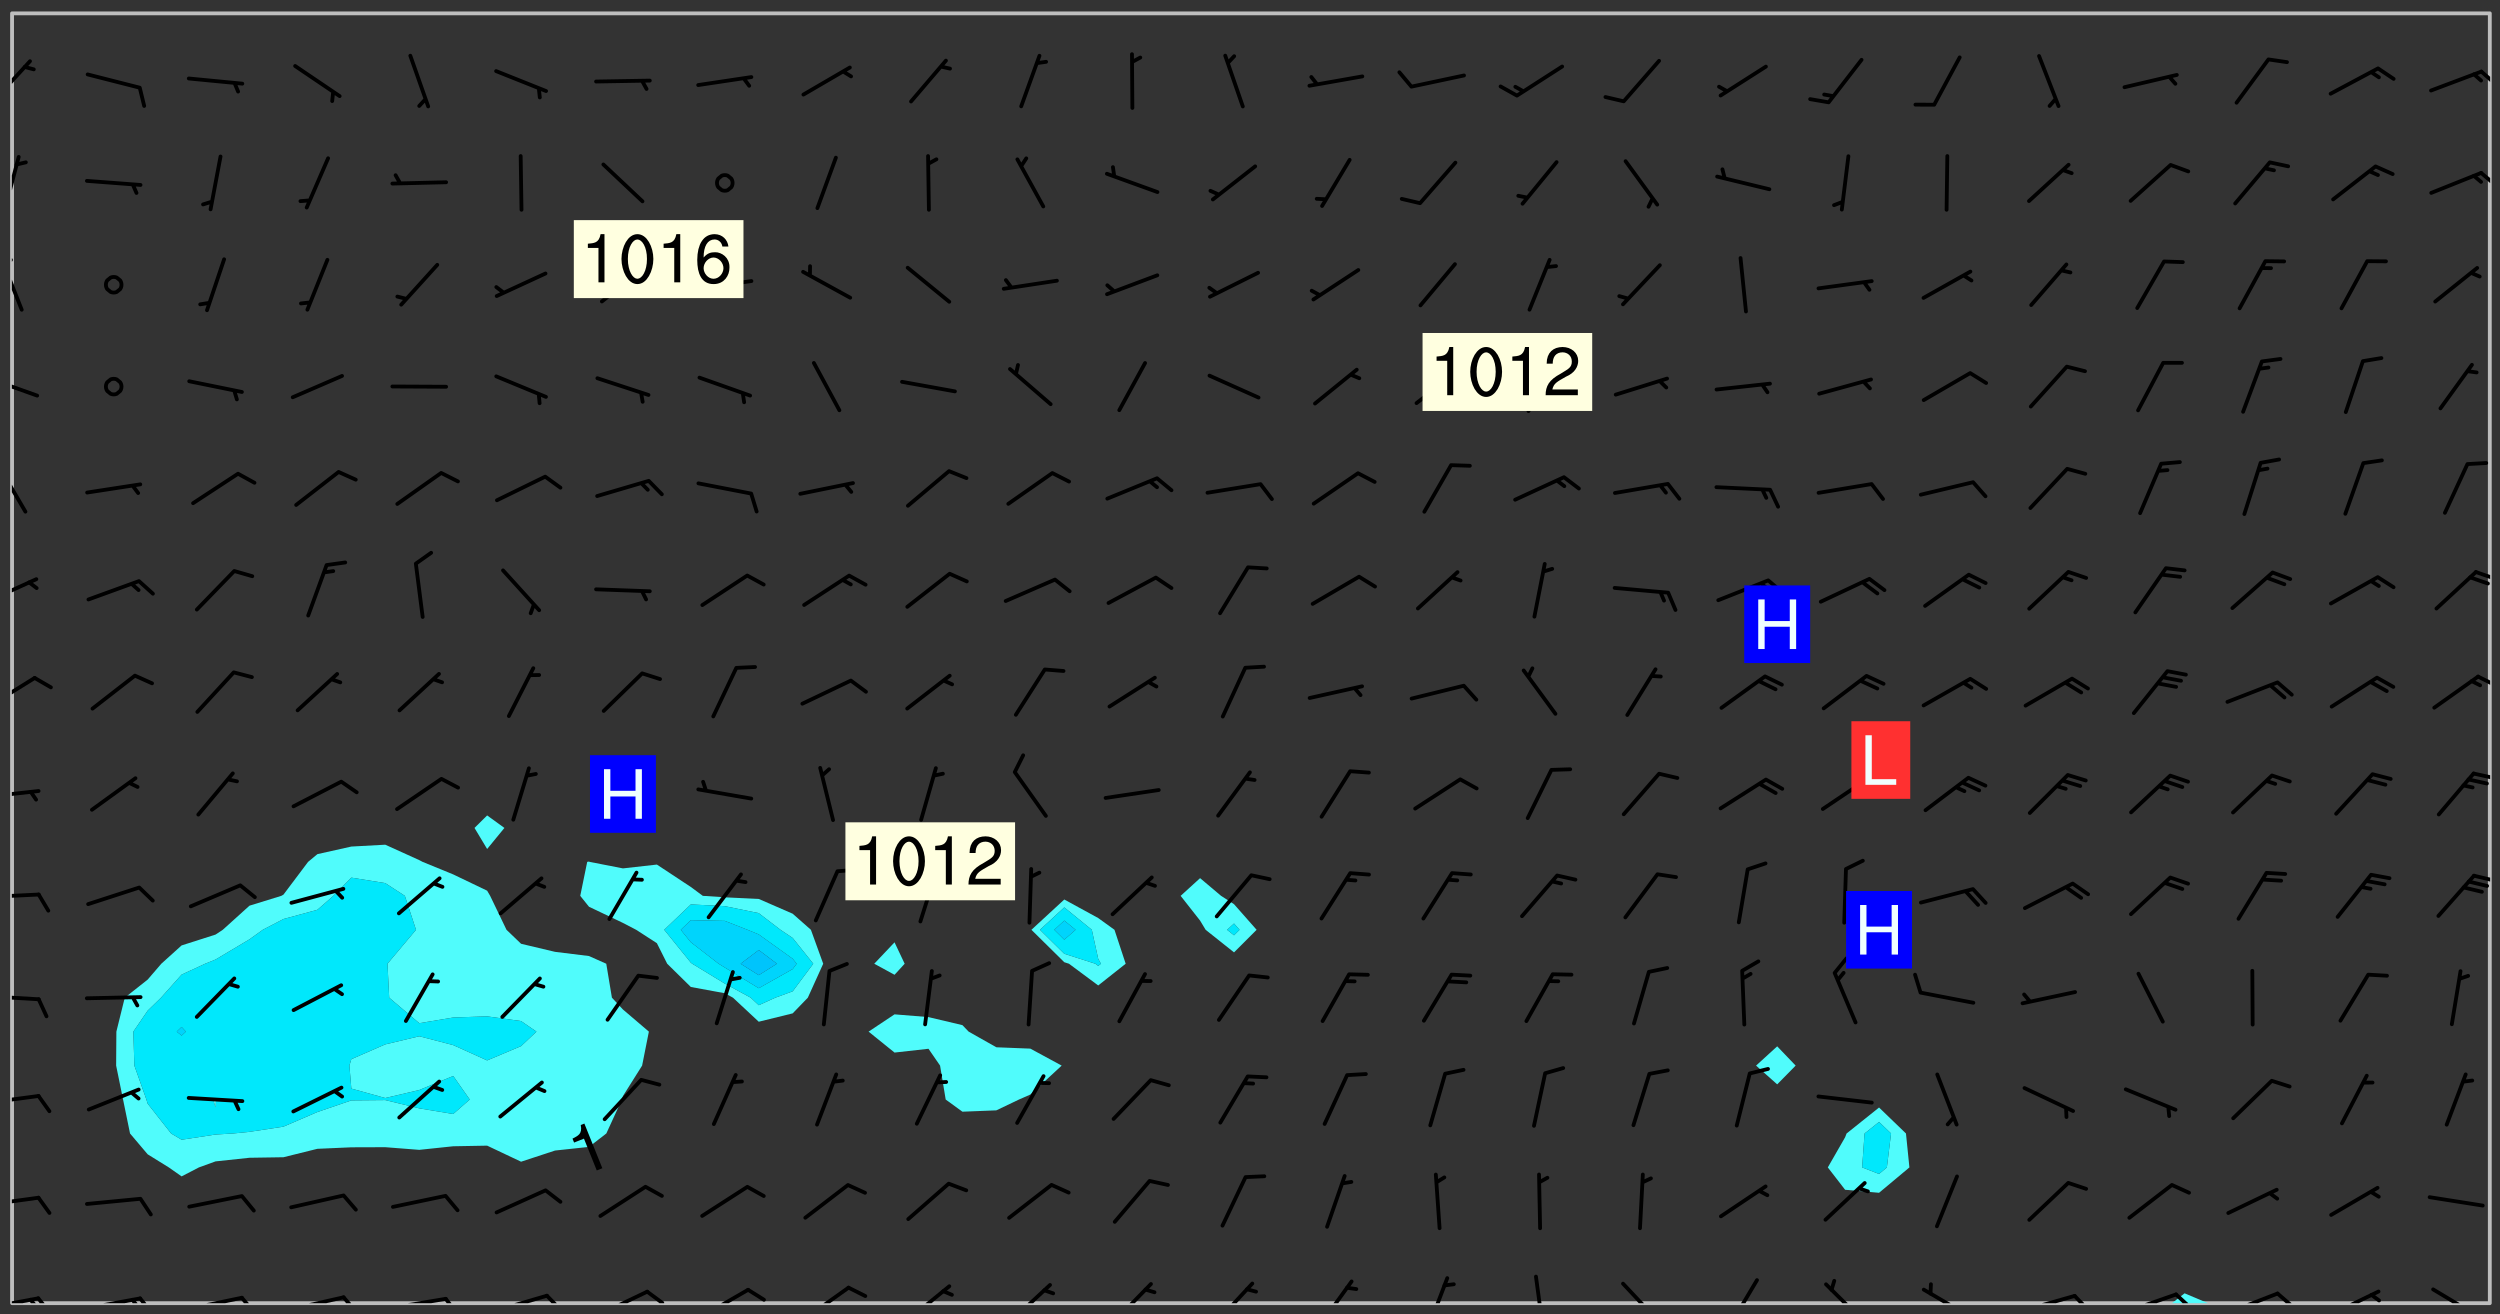 <svg xmlns="http://www.w3.org/2000/svg" role="img" xmlns:xlink="http://www.w3.org/1999/xlink" viewBox="142.45 309.95 326.84 171.84"><rect x="142.45" y="309.95" width="326.84" height="171.84" fill="#333333" stroke="none"/><defs><clipPath id="clip2"><path d="M 144 311.672 L 145 311.672 L 145 480.328 L 144 480.328 Z M 144 311.672"/></clipPath><clipPath id="clip3"><path d="M 144 311.672 L 468 311.672 L 468 480.328 L 144 480.328 Z M 144 311.672"/></clipPath><clipPath id="clip4"><path d="M 426 479 L 432 479 L 432 480.328 L 426 480.328 Z M 426 479"/></clipPath><clipPath id="clip5"><path d="M 467 311.672 L 468 311.672 L 468 480.328 L 467 480.328 Z M 467 311.672"/></clipPath><clipPath id="clip6"><path d="M 144 479 L 148 479 L 148 480.328 L 144 480.328 Z M 144 479"/></clipPath><clipPath id="clip7"><path d="M 147 479 L 150 479 L 150 480.328 L 147 480.328 Z M 147 479"/></clipPath><clipPath id="clip8"><path d="M 146 479 L 148 479 L 148 480.328 L 146 480.328 Z M 146 479"/></clipPath><clipPath id="clip9"><path d="M 153 479 L 162 479 L 162 480.328 L 153 480.328 Z M 153 479"/></clipPath><clipPath id="clip10"><path d="M 160 479 L 163 479 L 163 480.328 L 160 480.328 Z M 160 479"/></clipPath><clipPath id="clip11"><path d="M 159 479 L 161 479 L 161 480.328 L 159 480.328 Z M 159 479"/></clipPath><clipPath id="clip12"><path d="M 166 479 L 175 479 L 175 480.328 L 166 480.328 Z M 166 479"/></clipPath><clipPath id="clip13"><path d="M 173 479 L 176 479 L 176 480.328 L 173 480.328 Z M 173 479"/></clipPath><clipPath id="clip14"><path d="M 180 479 L 188 479 L 188 480.328 L 180 480.328 Z M 180 479"/></clipPath><clipPath id="clip15"><path d="M 187 479 L 190 479 L 190 480.328 L 187 480.328 Z M 187 479"/></clipPath><clipPath id="clip16"><path d="M 193 479 L 201 479 L 201 480.328 L 193 480.328 Z M 193 479"/></clipPath><clipPath id="clip17"><path d="M 200 479 L 203 479 L 203 480.328 L 200 480.328 Z M 200 479"/></clipPath><clipPath id="clip18"><path d="M 206 479 L 215 479 L 215 480.328 L 206 480.328 Z M 206 479"/></clipPath><clipPath id="clip19"><path d="M 213 479 L 216 479 L 216 480.328 L 213 480.328 Z M 213 479"/></clipPath><clipPath id="clip20"><path d="M 220 478 L 228 478 L 228 480.328 L 220 480.328 Z M 220 478"/></clipPath><clipPath id="clip21"><path d="M 226 478 L 230 478 L 230 480.328 L 226 480.328 Z M 226 478"/></clipPath><clipPath id="clip22"><path d="M 233 478 L 241 478 L 241 480.328 L 233 480.328 Z M 233 478"/></clipPath><clipPath id="clip23"><path d="M 240 478 L 243 478 L 243 480.328 L 240 480.328 Z M 240 478"/></clipPath><clipPath id="clip24"><path d="M 247 478 L 254 478 L 254 480.328 L 247 480.328 Z M 247 478"/></clipPath><clipPath id="clip25"><path d="M 260 477 L 267 477 L 267 480.328 L 260 480.328 Z M 260 477"/></clipPath><clipPath id="clip26"><path d="M 274 477 L 280 477 L 280 480.328 L 274 480.328 Z M 274 477"/></clipPath><clipPath id="clip27"><path d="M 287 477 L 294 477 L 294 480.328 L 287 480.328 Z M 287 477"/></clipPath><clipPath id="clip28"><path d="M 301 477 L 307 477 L 307 480.328 L 301 480.328 Z M 301 477"/></clipPath><clipPath id="clip29"><path d="M 314 477 L 320 477 L 320 480.328 L 314 480.328 Z M 314 477"/></clipPath><clipPath id="clip30"><path d="M 328 476 L 332 476 L 332 480.328 L 328 480.328 Z M 328 476"/></clipPath><clipPath id="clip31"><path d="M 343 476 L 345 476 L 345 480.328 L 343 480.328 Z M 343 476"/></clipPath><clipPath id="clip32"><path d="M 354 477 L 360 477 L 360 480.328 L 354 480.328 Z M 354 477"/></clipPath><clipPath id="clip33"><path d="M 368 477 L 373 477 L 373 480.328 L 368 480.328 Z M 368 477"/></clipPath><clipPath id="clip34"><path d="M 380 477 L 387 477 L 387 480.328 L 380 480.328 Z M 380 477"/></clipPath><clipPath id="clip35"><path d="M 393 478 L 401 478 L 401 480.328 L 393 480.328 Z M 393 478"/></clipPath><clipPath id="clip36"><path d="M 406 479 L 414 479 L 414 480.328 L 406 480.328 Z M 406 479"/></clipPath><clipPath id="clip37"><path d="M 413 479 L 416 479 L 416 480.328 L 413 480.328 Z M 413 479"/></clipPath><clipPath id="clip38"><path d="M 420 478 L 428 478 L 428 480.328 L 420 480.328 Z M 420 478"/></clipPath><clipPath id="clip39"><path d="M 426 478 L 429 478 L 429 480.328 L 426 480.328 Z M 426 478"/></clipPath><clipPath id="clip40"><path d="M 433 478 L 441 478 L 441 480.328 L 433 480.328 Z M 433 478"/></clipPath><clipPath id="clip41"><path d="M 439 478 L 443 478 L 443 480.328 L 439 480.328 Z M 439 478"/></clipPath><clipPath id="clip42"><path d="M 446 478 L 454 478 L 454 480.328 L 446 480.328 Z M 446 478"/></clipPath><clipPath id="clip43"><path d="M 452 478 L 454 478 L 454 480.328 L 452 480.328 Z M 452 478"/></clipPath><clipPath id="clip44"><path d="M 460 478 L 467 478 L 467 480.328 L 460 480.328 Z M 460 478"/></clipPath><clipPath id="clip45"><path d="M 144 466 L 148 466 L 148 468 L 144 468 Z M 144 466"/></clipPath><clipPath id="clip46"><path d="M 144 452 L 148 452 L 148 455 L 144 455 Z M 144 452"/></clipPath><clipPath id="clip47"><path d="M 144 439 L 148 439 L 148 441 L 144 441 Z M 144 439"/></clipPath><clipPath id="clip48"><path d="M 144 426 L 148 426 L 148 428 L 144 428 Z M 144 426"/></clipPath><clipPath id="clip49"><path d="M 465 424 L 468 424 L 468 426 L 465 426 Z M 465 424"/></clipPath><clipPath id="clip50"><path d="M 144 413 L 148 413 L 148 415 L 144 415 Z M 144 413"/></clipPath><clipPath id="clip51"><path d="M 465 410 L 468 410 L 468 412 L 465 412 Z M 465 410"/></clipPath><clipPath id="clip52"><path d="M 144 398 L 148 398 L 148 403 L 144 403 Z M 144 398"/></clipPath><clipPath id="clip53"><path d="M 466 398 L 468 398 L 468 400 L 466 400 Z M 466 398"/></clipPath><clipPath id="clip54"><path d="M 144 385 L 148 385 L 148 389 L 144 389 Z M 144 385"/></clipPath><clipPath id="clip55"><path d="M 465 384 L 468 384 L 468 386 L 465 386 Z M 465 384"/></clipPath><clipPath id="clip56"><path d="M 144 370 L 147 370 L 147 378 L 144 378 Z M 144 370"/></clipPath><clipPath id="clip57"><path d="M 144 359 L 148 359 L 148 362 L 144 362 Z M 144 359"/></clipPath><clipPath id="clip58"><path d="M 144 343 L 146 343 L 146 351 L 144 351 Z M 144 343"/></clipPath><clipPath id="clip59"><path d="M 144 343 L 145 343 L 145 346 L 144 346 Z M 144 343"/></clipPath><clipPath id="clip60"><path d="M 144 330 L 146 330 L 146 338 L 144 338 Z M 144 330"/></clipPath><clipPath id="clip61"><path d="M 466 332 L 468 332 L 468 335 L 466 335 Z M 466 332"/></clipPath><clipPath id="clip62"><path d="M 144 317 L 147 317 L 147 324 L 144 324 Z M 144 317"/></clipPath><clipPath id="clip63"><path d="M 466 319 L 468 319 L 468 322 L 466 322 Z M 466 319"/></clipPath><g id="surface1319" clip-path="url(#clip1)"><path fill="#fff" fill-opacity="0" fill-rule="evenodd" d="M 0 0 L 1000 0 L 1000 1000 L 0 1000 Z M 0 0"/><path fill="#d3d3d3" fill-opacity="0" fill-rule="evenodd" d="M162.152 355.867L161.918 356.16 161.977 356.395 162.094 356.566 162.27 356.801 162.562 357.148 162.676 357.207 162.793 357.035 162.852 356.801 163.027 356.625 163.492 356.449 164.191 356.449 164.426 356.742 164.715 357.559 164.773 357.734 164.949 357.965 165.301 358.199 166 358.898 166.172 359.074 166.406 359.422 166.641 359.832 166.93 360.414 167.34 360.879 167.57 361.113 167.805 361.289 167.922 361.52 168.098 361.812 168.27 362.977 168.27 363.211 168.328 363.5 168.387 363.617 168.504 363.734 168.852 364.145 168.969 364.316 169.145 364.492 169.32 364.727 169.438 364.898 169.609 365.25 169.668 365.484 169.902 365.891 170.137 365.832 169.961 366.008 169.902 366.938 169.32 366.938 169.086 366.824 168.738 366.938 168.621 367.055 168.562 367.348 168.504 367.523 168.387 367.695 167.922 367.988 167.863 368.223 167.805 368.336 167.805 368.98 167.863 369.152 167.863 369.562 167.922 369.621 167.922 370.027 167.98 370.434 168.098 370.609 168.156 370.668 168.387 371.309 168.328 371.602 168.328 372.301 168.27 372.883 168.27 373.117 168.211 373.348 168.156 373.699 168.156 375.621 168.211 375.738 168.637 375.738 168.27 375.855 168.246 376.207 169.137 377.375 170.879 377.914 172.219 378.273 172.219 378.812 172.309 379.621 172.844 380.336 174.363 380.605 175.254 380.52 175.344 381.684 175.879 381.863 177.039 381.684 179.094 380.699 180.254 380.336 182.133 380.16 183.828 379.98 183.648 380.699 182.133 380.785 180.883 380.875 180.078 381.145 179.004 381.953 179.273 382.672 179.809 383.57 179.629 384.195 179.363 385.004 179.629 386.082 180.254 386.98 181.059 387.16 182.309 386.98 182.043 387.703 182.141 388.207 182.195 388.5 182.195 388.672 182.254 388.965 182.254 389.371 182.43 389.488 182.781 389.605 183.188 389.605 183.48 389.43 183.594 389.312 183.652 389.195 183.77 388.965 183.828 388.789 184.18 388.324 184.41 388.148 184.586 388.09 184.762 388.148 184.82 388.324 184.938 389.312 184.992 389.781 185.051 389.953 185.168 390.188 185.344 390.246 186.16 390.305 186.449 390.305 186.566 390.539 186.625 390.945 186.684 391.297 186.684 392.402 186.801 392.695 186.918 393.043 187.207 393.742 187.383 394.094 187.965 394.848 188.316 395.023 188.488 395.082 188.957 395.316 189.598 395.781 189.945 396.016 190.238 396.191 190.531 396.246 190.762 396.309 191.578 396.656 191.871 396.832 191.984 397.004 192.336 397.355 192.453 397.531 192.977 398.172 192.977 398.461 193.035 398.812 193.035 399.16 193.094 399.512 193.152 399.801 193.27 399.859 193.441 399.918 193.617 399.918 194.199 400.152 194.375 400.27 194.551 400.559 194.727 400.793 194.84 401.027 195.133 401.258 195.25 401.375 195.25 401.785 195.309 401.84 195.598 402.074 195.832 402.191 195.891 402.309 196.008 402.48 196.066 402.598 196.297 402.832 196.355 403.008 196.59 403.066 196.707 403.125 196.59 403.238 196.531 403.355 196.531 403.473 196.414 403.766 196.297 404.055 196.297 404.637 196.473 404.754 196.59 404.812 196.648 404.93 196.766 405.047 196.879 405.105 197.055 405.453 197.113 405.805 197.172 406.211 197.172 406.387 197.113 406.562 196.996 407.262 196.996 407.434 197.113 407.609 197.406 407.902 197.812 407.902 197.988 408.02 198.105 408.191 198.223 408.484 198.223 408.719 197.695 408.719 197.465 408.484 197.23 408.484 197.055 408.543 196.996 409.242 197.055 409.59 197.172 409.766 197.348 410.176 197.465 410.406 197.754 410.875 197.93 410.93 198.453 410.93 198.688 410.988 199.445 411.629 199.504 411.922 199.504 412.156 199.562 412.215 199.793 412.562 199.793 412.914 199.676 413.086 199.676 413.379 199.969 413.668 200.262 413.844 200.434 413.902 200.727 414.078 201.02 414.195 201.602 414.602 201.891 414.836 202.184 415.012 202.402 415.172 202.418 415.184 202.648 415.359 203.289 415.883 203.465 416.117 203.582 416.293 203.758 416.469 203.871 416.641 203.871 417.281 203.988 417.457 204.457 417.574 205.039 417.691 205.273 417.75 205.504 417.863 205.797 417.98 205.91 418.039 206.496 418.391 206.785 418.562 206.961 418.625 207.137 418.68 207.312 418.738 208.012 419.09 208.301 419.266 208.535 419.32 208.824 419.496 209.059 419.613 209.699 420.02 209.992 420.137 210.164 420.195 210.398 420.254 210.809 420.312 211.039 420.371 211.273 420.488 211.332 420.66 210.922 420.836 211.391 420.895 211.449 421.188 211.562 421.422 211.738 421.477 211.973 421.535 212.148 421.594 212.555 421.711 213.195 421.945 213.312 422.117 213.371 422.352 213.371 422.527 213.312 422.645 213.254 423.051 213.488 423.285 213.605 423.344 213.953 423.461 214.594 423.691 214.77 423.809 215.059 423.926 215.234 424.102 215.469 424.566 216.051 425.672 216.227 425.848 216.574 426.023 216.75 426.141 217.102 426.258 218.148 426.781 218.383 426.84 218.848 426.953 219.141 427.012 219.605 427.188 220.363 427.77 220.598 428.004 220.945 428.469 221.121 428.645 221.41 428.879 222.227 429.578 222.52 429.754 222.809 430.043 223.102 430.219 223.395 430.508 224.09 431.148 224.266 431.324 224.559 431.559 224.848 431.793 225.316 432.082 225.957 432.664 226.305 432.898 226.539 433.191 226.887 433.539 227.238 434.004 228.172 434.996 228.52 435.402 228.637 435.578 228.871 435.637 228.984 435.754 229.629 435.93 229.859 436.043 230.094 436.102 230.387 436.277 230.617 436.395 231.551 437.094 231.957 437.5 232.191 437.676 232.598 437.852 232.832 437.969 233.648 438.316 233.996 438.551 234.23 438.668 234.523 438.957 234.754 439.074 235.512 439.426 235.863 439.598 236.094 439.656 236.387 439.773 236.621 439.832 237.492 440.008 238.309 440.008 238.777 440.238 238.949 440.297 239.824 440.996 240.289 441.113 240.582 441.172 240.758 441.23 240.988 441.289 241.457 441.348 241.805 441.406 242.156 441.465 242.562 441.523 242.855 441.523 243.027 441.582 243.027 441.812 243.203 441.988 243.496 441.988 243.844 442.047 244.195 442.105 244.895 442.223 245.535 442.223 246 441.988 246.293 441.812 246.465 441.695 246.875 441.523 247.164 441.348 248.098 440.883 248.566 440.59 249.09 440.297 249.555 440.125 250.02 439.949 251.07 439.484 251.359 439.367 251.77 439.25 252.059 439.133 252.586 438.957 254.102 438.258 254.684 437.91 254.973 437.852 255.266 437.793 255.613 437.676 256.488 437.445 256.84 437.328 256.953 437.328 257.188 437.27 258.062 437.035 258.297 436.977 259.109 436.977 259.461 436.918 260.277 436.801 260.449 436.742 260.801 436.688 261.094 436.629 261.324 436.57 262.141 436.395 262.316 436.336 262.664 436.336 262.898 436.277 263.363 436.16 264.121 435.988 264.355 435.93 264.703 435.93 265.113 435.812 265.402 435.754 266.688 435.695 266.977 435.695 267.387 435.637 267.617 435.578 267.793 435.578 268.668 435.461 269.074 435.461 269.484 435.344 269.832 435.344 270.184 435.23 271.055 435.172 272.805 435.172 273.852 435.461 274.262 435.578 274.551 435.695 274.902 435.812 275.191 435.93 276.242 436.102 276.531 436.16 276.824 436.16 277.117 436.219 277.289 436.277 277.699 436.336 277.871 436.395 277.988 436.453 278.105 436.453 278.223 436.512 278.574 436.57 278.688 436.57 279.098 436.637 281.02 437.031 282.945 437.426 284.465 437.875 286.16 438.594 288.305 439.398 289.91 438.68 291.34 437.875 292.5 436.797 293.75 436.348 296.785 435.629 298.66 435.27 300.805 433.922 303.039 432.668 305.539 431.41 307.234 430.961 309.02 430.781 310.18 430.512 310.805 431.051 312.145 430.781 312.859 429.793 313.844 428.449 314.289 428.27 315.094 427.91 316.969 427.371 318.754 426.922 320.004 426.652 321.164 426.562 322.863 426.473 324.824 426.203 326.074 426.113 326.613 426.113 327.238 426.023 328.129 426.023 330.273 425.844 332.684 425.664 335.273 425.574 336.969 425.754 338.578 425.844 340.008 426.203 341.168 426.922 343.043 427.91 344.203 429.438 344.469 430.152 345.098 430.242 345.453 431.141 345.988 431.68 346.523 433.207 347.598 433.566 348.133 433.566 347.328 434.102 347.418 435.809 348.133 438.504 349.023 439.309 349.918 440.297 350.633 441.555 352.418 442.094 353.938 441.914 354.293 443.258 355.902 442.453 356.883 441.914 357.152 442.184 357.469 441.969 357.688 441.824 358.488 442.273 358.938 441.914 359.293 441.914 359.828 441.645 360.367 440.926 360.902 440.656 361.527 439.668 362.688 440.117 363.527 440.488 364.922 441.105 366.617 440.926 368.223 440.926 370.008 441.016 370.188 439.309 370.723 437.965 371.527 438.234 372.02 439.082 372.422 439.488 372.332 440.027 372.332 440.387 373.047 440.836 373.758 440.566 375.188 440.566 375.547 441.555 375.992 442.812 376.707 444.156 377.957 444.785 379.652 445.414 380.367 445.234 380.547 444.695 381.527 444.605 381.977 444.965 382.062 446.223 381.797 446.852 381.262 447.031 381.262 447.57 381.977 448.555 382.242 449.094 383.227 450.082 384.027 451.16 383.762 451.52 383.672 452.418 383.047 454.75 382.691 456.816 382.602 458.609 382.422 459.328 382.332 459.867 382.332 461.305 381.352 463.188 380.992 464.895 380.457 465.793 379.652 466.961 379.387 467.5 381.441 468.754 381.527 469.113 381.172 469.652 381.082 469.473 381.082 470.281 381.172 471.719 380.727 472.434 379.652 472.527 379.387 473.242 379.922 474.141 380.727 474.859 381.887 475.668 383.227 475.938 383.672 476.297 383.316 476.746 381.527 476.656 380.277 476.207 379.562 475.488 378.938 475.398 378.762 478.988 378.574 480.297 467.934 480.297 467.934 311.703 412.664 311.703 412.664 360.785 413.426 360.91 416.715 361.453 418.738 364.289 418.738 367.043 421.09 367.375 423.438 367.707 427.488 367.707 426.109 371.867 424.086 372.574 422.062 373.277 421.52 373.621 418.926 375.238 418.738 375.355 416.715 373.277 415.984 370.535 413.312 368.457 411.938 364.957 411.871 364.875 409.914 362.203 412.664 360.785 412.664 311.703 294.422 311.703 294.422 403.117 294.539 403.148 294.672 403.16 294.746 403.234 294.852 403.281 294.941 403.34 295.027 403.398 295.117 403.457 295.414 403.754 295.473 403.844 295.504 403.961 295.531 404.078 295.547 404.215 295.516 404.332 295.457 404.422 295.398 404.508 295.355 404.613 295.309 404.715 295.281 404.836 295.281 404.98 295.457 405.25 295.605 405.398 295.68 405.484 295.754 405.559 295.797 405.664 295.859 405.754 295.918 405.84 295.961 405.945 296.02 406.035 296.066 406.137 296.109 406.242 296.168 406.328 296.285 406.508 296.359 406.582 296.422 406.668 296.48 406.758 296.523 406.863 296.582 406.953 296.641 407.039 296.703 407.129 296.762 407.219 296.805 407.32 296.922 407.5 296.996 407.574 297.055 407.66 297.129 407.734 297.219 407.793 297.324 407.84 297.473 407.84 297.605 407.824 297.738 407.84 297.84 407.793 297.914 407.719 297.961 407.617 297.945 407.484 297.945 407.336 297.898 407.23 297.871 407.113 297.824 407.012 297.797 406.891 297.754 406.789 297.691 406.699 297.648 406.598 297.605 406.492 297.574 406.375 297.559 406.242 297.547 406.105 297.633 406.047 297.691 405.961 297.812 405.93 297.855 406.035 297.871 406.168 297.871 406.285 297.93 406.387 297.988 406.477 298.078 406.535 298.227 406.684 298.285 406.773 298.328 406.879 298.316 406.98 298.402 407.039 298.508 407.086 298.594 407.145 298.684 407.203 298.758 407.277 298.641 407.305 298.535 407.352 298.449 407.41 298.375 407.484 298.316 407.574 298.254 407.66 298.227 407.781 298.18 407.883 298.137 407.988 298.105 408.105 298.094 408.238 298.078 408.371 298.078 408.52 298.105 408.637 298.152 408.742 298.195 408.844 298.254 408.934 298.328 409.008 298.418 409.066 298.492 409.141 298.582 409.199 298.641 409.289 298.684 409.395 298.73 409.496 298.848 409.527 298.98 409.543 299.129 409.543 299.246 409.512 299.352 409.555 299.395 409.66 299.441 409.762 299.469 409.883 299.5 410 299.527 410.117 299.559 410.238 299.586 410.355 299.691 410.398 299.793 410.445 299.926 410.43 300.074 410.578 300.137 410.664 300.211 410.738 300.281 410.812 300.371 410.875 300.477 410.918 300.578 410.961 300.695 410.992 300.832 411.008 300.949 410.977 301.023 410.902 301.051 410.785 301.039 410.652 301.008 410.531 300.98 410.414 301.023 410.309 301.141 410.309 301.23 410.371 301.348 410.398 301.496 410.398 301.629 410.414 301.777 410.414 301.91 410.43 302.043 410.414 302.191 410.414 302.324 410.398 302.457 410.387 302.594 410.398 302.711 410.371 302.844 410.355 303.035 410.297 302.977 410.473 302.961 410.605 302.934 410.727 302.918 410.859 302.859 410.945 302.727 410.961 302.621 411.008 302.516 411.051 302.398 411.082 302.281 411.109 302.016 411.141 301.867 411.141 301.734 411.156 301.66 411.23 301.719 411.316 301.867 411.465 301.984 411.645 302.059 411.715 302.148 411.777 302.238 411.836 302.324 411.895 302.414 411.953 302.516 411.996 302.621 412.059 302.727 412.102 302.812 412.16 302.918 412.207 303.02 412.25 303.199 412.367 303.258 412.457 303.215 412.559 303.168 412.664 303.184 412.797 303.406 413.02 303.465 413.109 303.508 413.211 303.539 413.332 303.582 413.434 303.598 413.566 303.629 413.684 303.641 413.82 303.672 413.938 303.82 414.086 303.922 414.129 304.027 414.172 304.145 414.203 304.277 414.219 304.414 414.234 304.531 414.234 304.648 414.203 304.738 414.145 304.781 414.039 304.828 413.938 304.871 413.832 304.902 413.715 304.914 413.582 304.914 413.434 304.902 413.301 304.887 413.168 304.855 413.051 304.812 412.945 304.766 412.84 304.723 412.738 304.68 412.633 304.664 412.5 304.68 412.367 304.707 412.25 304.738 412.133 304.766 412.012 304.812 411.91 304.902 411.852 304.988 411.789 305.062 411.715 305.152 411.656 305.375 411.434 305.434 411.348 305.508 411.273 305.625 411.094 305.684 411.008 305.684 410.859 305.609 410.785 305.508 410.738 305.402 410.695 305.301 410.652 305.242 410.562 305.195 410.457 305.168 410.34 305.258 410.281 305.375 410.25 305.477 410.207 305.656 410.09 305.805 409.941 305.816 409.809 305.805 409.703 305.715 409.645 305.582 409.66 305.434 409.66 305.301 409.676 305.168 409.66 305.047 409.629 304.961 409.57 304.887 409.496 304.828 409.406 304.766 409.32 304.648 409.141 304.59 409.055 304.621 408.934 304.707 408.875 304.828 408.844 304.887 408.758 304.887 408.637 304.855 408.52 304.797 408.43 304.738 408.344 304.691 408.238 304.664 408.121 304.648 407.988 304.707 407.898 304.781 407.824 304.871 407.766 304.988 407.586 305.062 407.512 305.121 407.426 305.27 407.277 305.391 407.246 305.523 407.23 305.656 407.246 305.73 407.32 305.773 407.426 305.789 407.559 305.758 407.676 305.641 407.707 305.508 407.719 305.359 407.867 305.316 407.973 305.27 408.074 305.242 408.195 305.211 408.312 305.211 408.461 305.242 408.578 305.285 408.684 305.344 408.773 305.418 408.844 305.492 408.918 305.609 408.949 305.73 408.977 305.848 408.949 305.98 408.934 306.098 408.934 306.188 408.992 306.262 409.066 306.309 409.172 306.367 409.258 306.469 409.305 306.602 409.32 306.707 409.363 306.793 409.422 306.781 409.527 306.707 409.602 306.527 409.719 306.469 409.809 306.379 409.867 306.309 409.941 306.234 410.016 306.172 410.105 306.145 410.223 306.129 410.355 306.145 410.488 306.129 410.621 306.129 410.77 306.145 410.902 306.172 411.02 306.203 411.141 306.277 411.215 306.367 411.273 306.453 411.332 306.543 411.391 306.66 411.422 306.66 411.508 306.559 411.555 306.469 411.613 306.203 411.645 306.086 411.672 305.938 411.672 305.832 411.715 305.73 411.762 305.672 411.852 305.609 412.086 305.598 412.219 305.566 412.34 305.551 412.473 305.551 412.766 305.539 412.898 305.551 413.035 305.566 413.168 305.699 413.184 305.832 413.195 305.953 413.227 306.039 413.285 306.113 413.359 306.16 413.465 306.203 413.566 306.219 413.699 306.219 414.145 306.203 414.277 306.203 414.723 306.234 414.988 306.262 415.105 306.277 415.238 306.309 415.355 306.395 415.566 306.426 415.832 306.426 415.98 306.395 416.098 306.367 416.215 306.336 416.336 306.309 416.453 306.277 416.57 306.246 416.691 306.234 416.824 306.219 416.957 306.309 417.016 306.426 416.984 306.527 417 306.574 417.105 306.543 417.371 306.543 417.812 306.5 417.918 306.453 418.023 306.41 418.125 306.367 418.23 306.309 418.316 306.277 418.438 306.234 418.555 306.203 418.672 306.188 418.805 306.203 418.938 306.262 419.027 306.367 419.074 306.453 419.133 306.512 419.219 306.5 419.355 306.469 419.473 306.426 419.574 306.426 420.02 306.41 420.152 306.41 420.301 306.379 420.418 306.336 420.523 306.309 420.641 306.262 420.746 306.219 420.848 306.188 420.969 306.16 421.086 306.129 421.219 306.098 421.336 306.07 421.453 306.027 421.559 305.996 421.676 305.965 421.797 305.953 421.93 305.938 422.062 305.938 422.359 305.965 422.477 305.965 422.625 306.012 423.023 306.039 423.141 306.098 423.23 306.219 423.262 306.367 423.262 306.5 423.246 306.559 423.336 306.559 423.453 306.5 423.543 306.41 423.602 306.309 423.645 306.203 423.691 306.113 423.75 306.027 423.809 305.891 423.824 305.773 423.793 305.641 423.777 305.539 423.824 305.477 423.91 305.465 424.047 305.449 424.18 305.418 424.297 305.391 424.414 305.375 424.547 305.344 424.668 305.344 424.965 305.359 425.098 305.391 425.215 305.391 425.363 305.402 425.496 305.402 425.645 305.375 425.762 305.328 425.863 305.301 425.984 305.27 426.102 305.211 426.191 305.137 426.266 305.035 426.309 304.93 426.355 304.812 426.383 304.691 426.414 304.59 426.367 304.648 426.281 304.754 426.234 304.781 426.117 304.812 426 304.84 425.879 304.871 425.762 304.871 425.613 304.887 425.48 304.855 425.363 304.812 425.258 304.707 425.273 304.633 425.348 304.531 425.391 304.441 425.453 304.367 425.527 304.324 425.629 304.309 425.762 304.277 425.879 304.25 426 304.219 426.117 304.191 426.234 304.16 426.355 304.133 426.473 304.102 426.59 304.059 426.695 303.969 426.754 303.879 426.754 303.762 426.723 303.73 426.637 303.746 426.5 303.715 426.383 303.715 426.234 303.703 426.102 303.703 425.953 303.641 425.719 303.613 425.598 303.57 425.496 303.523 425.391 303.465 425.305 303.406 425.215 303.363 425.109 303.301 425.023 303.152 424.875 303.082 424.801 302.977 424.754 302.871 424.711 302.77 424.668 302.473 424.371 302.383 424.297 302.297 424.238 302.191 424.195 302.102 424.133 302.016 424.074 301.91 424.031 301.82 423.973 301.734 423.91 301.66 423.84 301.555 423.793 301.469 423.734 301.363 423.691 301.273 423.629 301.172 423.586 301.066 423.543 300.98 423.484 300.875 423.438 300.77 423.395 300.668 423.348 300.578 423.289 300.477 423.246 300.371 423.203 300.281 423.141 300.164 423.113 300.031 423.098 299.898 423.113 299.75 423.113 299.617 423.129 299.5 423.098 299.41 423.039 299.336 422.965 299.246 422.906 299.145 422.859 298.996 422.859 298.875 422.832 298.773 422.789 298.699 422.715 298.582 422.535 298.492 422.477 298.391 422.434 298.301 422.371 298.195 422.328 298.105 422.27 298.02 422.211 297.914 422.164 297.855 422.078 297.797 421.988 297.754 421.883 297.707 421.781 297.633 421.707 297.547 421.648 297.473 421.574 297.383 421.516 297.16 421.293 297.117 421.188 297.086 420.922 297.191 420.879 297.336 420.879 297.441 420.922 297.516 420.996 297.605 421.055 297.691 421.113 297.797 421.16 297.887 421.219 298.035 421.367 298.105 421.441 298.254 421.59 298.316 421.676 298.391 421.75 298.477 421.809 298.551 421.883 298.641 421.945 298.73 422.004 298.816 422.062 299.086 422.238 299.188 422.285 299.293 422.328 299.395 422.371 299.441 422.297 299.5 422.211 299.574 422.137 299.645 422.062 299.75 422.105 299.824 422.18 299.883 422.27 299.926 422.371 299.973 422.477 300.016 422.582 300.137 422.609 300.254 422.582 300.328 422.492 300.371 422.387 300.43 422.297 300.504 422.223 300.609 422.18 300.727 422.152 300.859 422.164 300.949 422.223 301.098 422.371 301.156 422.461 301.199 422.566 301.246 422.668 301.289 422.773 301.332 422.875 301.438 422.922 301.543 422.965 301.676 422.98 301.762 422.922 301.82 422.832 301.895 422.758 302 422.715 302.117 422.742 302.223 422.789 302.324 422.832 302.43 422.875 302.531 422.922 302.711 423.039 302.711 423.156 302.695 423.289 302.711 423.422 302.727 423.559 302.785 423.645 302.887 423.691 303.008 423.719 303.125 423.75 303.273 423.75 303.391 423.719 303.449 423.629 303.629 423.512 303.688 423.422 303.762 423.348 303.82 423.262 303.938 423.082 304.117 422.965 304.234 422.996 304.324 423.055 304.367 423.129 304.352 423.262 304.352 423.379 304.441 423.438 304.59 423.438 304.723 423.422 304.855 423.41 305.121 423.379 305.227 423.336 305.344 423.305 305.465 423.277 305.539 423.203 305.609 423.129 305.672 423.039 305.656 422.934 305.609 422.832 305.508 422.789 305.402 422.773 305.285 422.801 305.02 422.832 304.871 422.832 304.797 422.758 304.707 422.699 304.59 422.668 304.473 422.641 304.34 422.625 304.191 422.625 304.059 422.641 303.762 422.641 303.656 422.594 303.508 422.445 303.465 422.344 303.406 422.254 303.629 422.031 303.715 421.973 303.82 421.93 303.938 421.898 304.07 421.883 304.203 421.898 304.34 421.914 304.441 421.957 304.574 421.945 304.664 421.883 304.766 421.84 304.828 421.75 304.781 421.648 304.691 421.59 304.574 421.559 304.473 421.516 304.414 421.426 304.352 421.336 304.352 421.219 304.367 421.086 304.473 421.039 304.547 420.969 304.547 420.848 304.457 420.789 304.426 420.672 304.516 420.613 304.59 420.539 304.633 420.434 304.691 420.344 304.738 420.242 304.754 420.109 304.754 419.961 304.707 419.855 304.664 419.754 304.574 419.695 304.441 419.68 304.34 419.637 304.203 419.621 304.086 419.59 303.641 419.59 303.508 419.574 303.375 419.562 303.242 419.547 303.125 419.516 302.977 419.516 302.844 419.5 302.711 419.488 302.445 419.457 302.324 419.414 302.238 419.355 302.164 419.281 302.164 419.133 302.176 419 302.281 418.953 302.383 418.91 302.516 418.895 302.668 418.895 302.801 418.879 303.094 418.879 303.215 418.91 303.316 418.953 303.406 419.012 303.641 419.074 303.762 419.027 303.852 418.969 303.953 418.926 304.086 418.91 304.191 418.953 304.293 419 304.426 419.012 304.547 418.984 304.691 418.984 304.812 418.953 304.93 418.926 305.035 418.879 305.109 418.805 305.195 418.746 305.344 418.598 305.402 418.512 305.449 418.406 305.477 418.289 305.492 418.184 305.391 418.141 305.301 418.082 305.184 418.051 305.078 418.008 304.988 417.945 304.914 417.859 304.84 417.785 304.738 417.742 304.633 417.695 304.531 417.652 304.473 417.562 304.426 417.461 304.34 417.25 304.277 417.164 304.219 417.074 304.145 417 304.059 416.941 303.789 416.941 303.672 416.973 303.582 417.031 303.48 417.074 303.348 417.09 303.242 417.074 303.215 416.957 303.152 416.867 303.035 416.836 302.934 416.793 302.785 416.645 302.754 416.527 302.738 416.422 302.812 416.348 302.992 416.23 303.109 416.203 303.227 416.172 303.363 416.188 303.465 416.23 303.57 416.273 303.672 416.32 303.777 416.363 303.895 416.395 304.027 416.41 304.145 416.438 304.277 416.453 304.383 416.438 304.473 416.379 304.398 416.305 304.293 416.262 304.219 416.188 304.145 416.098 303.996 415.949 303.91 415.891 303.82 415.832 303.746 415.758 303.656 415.699 303.555 415.652 303.434 415.625 303.332 415.578 303.227 415.535 303.109 415.504 303.008 415.461 302.887 415.43 302.738 415.43 302.621 415.461 302.516 415.504 302.43 415.566 302.25 415.684 302.164 415.742 302.074 415.801 301.969 415.848 301.883 415.906 301.777 415.949 301.676 415.992 301.57 416.039 301.496 416.113 301.438 416.203 301.379 416.289 301.332 416.395 301.273 416.48 301.199 416.555 301.066 416.543 300.949 416.512 300.832 416.512 300.758 416.586 300.668 416.645 300.594 416.719 300.504 416.777 300.418 416.836 300.312 416.883 300.211 416.926 300.074 416.941 299.973 416.898 299.824 416.75 299.719 416.703 299.633 416.703 299.527 416.75 299.426 416.793 299.305 416.824 299.188 416.793 299.113 416.719 299.113 416.602 299.145 416.48 299.219 416.41 299.277 416.32 299.352 416.246 299.469 416.215 299.574 416.172 299.867 416.172 300 416.156 300.137 416.141 300.238 416.098 300.328 416.039 300.43 415.992 300.52 415.934 300.652 415.922 300.742 415.98 300.875 415.992 300.965 415.934 301.051 415.875 301.156 415.832 301.246 415.773 301.332 415.711 301.422 415.652 301.57 415.504 301.629 415.418 301.688 415.328 301.793 415.285 301.926 415.27 302.043 415.297 302.164 415.328 302.223 415.27 302.281 415.18 302.312 414.914 302.34 414.797 302.445 414.809 302.578 414.824 302.68 414.781 302.77 414.723 302.828 414.633 302.902 414.559 302.961 414.469 303.008 414.367 303.02 414.234 303.008 414.102 302.961 413.996 302.812 413.848 302.754 413.758 302.695 413.672 302.652 413.566 302.652 413.121 302.668 412.988 302.668 412.84 302.68 412.707 302.621 412.648 302.531 412.707 302.43 412.664 302.25 412.547 302.164 412.488 302.102 412.398 302.043 412.309 301.969 412.234 301.883 412.176 301.762 412.207 301.66 412.219 301.555 412.266 301.469 412.324 301.363 412.367 301.215 412.516 301.125 412.574 301.039 412.633 300.949 412.695 300.844 412.738 300.711 412.754 300.711 412.633 300.816 412.59 300.934 412.559 301.008 412.488 301.051 412.383 301.051 412.234 301.023 412.117 300.875 411.969 300.742 411.953 300.594 411.953 300.477 411.984 300.371 412.027 300.27 412.07 300.18 412.133 300.062 412.16 299.988 412.086 300 411.953 299.957 411.852 299.914 411.746 299.824 411.688 299.707 411.715 299.586 411.746 299.469 411.777 299.367 411.82 299.246 411.852 299.145 411.895 299.039 411.938 298.949 411.996 298.848 412.012 298.848 411.895 298.863 411.762 298.805 411.672 298.73 411.715 298.582 411.863 298.523 411.953 298.449 412.027 298.402 412.133 298.359 412.234 298.285 412.309 298.227 412.398 298.152 412.473 298.094 412.559 298.02 412.633 297.93 412.695 297.855 412.766 297.781 412.84 297.68 412.855 297.547 412.871 297.441 412.828 297.441 412.707 297.59 412.559 297.633 412.457 297.691 412.367 297.738 412.266 297.781 412.16 297.84 412.07 297.871 411.953 297.914 411.852 297.945 411.73 297.973 411.613 298.02 411.508 298.062 411.406 298.105 411.301 298.18 411.23 298.27 411.168 298.359 411.109 298.461 411.066 298.758 411.066 299.023 411.035 299.129 410.992 299.055 410.918 298.938 410.887 298.832 410.844 298.742 410.785 298.641 410.738 298.551 410.68 298.449 410.637 298.344 410.594 298.254 410.531 298.168 410.473 298.062 410.43 297.961 410.387 297.84 410.355 297.723 410.324 297.621 410.281 297.5 410.25 297.398 410.207 297.309 410.148 297.266 410.043 297.25 409.91 297.352 409.867 297.484 409.852 297.621 409.867 297.754 409.852 297.855 409.809 297.914 409.719 297.93 409.613 297.84 409.555 297.766 409.48 297.664 409.438 297.574 409.379 297.426 409.23 297.383 409.125 297.367 408.992 297.367 408.699 297.309 408.609 297.219 408.551 297.145 408.477 297.102 408.371 297.07 408.254 297.012 408.164 296.938 408.09 296.82 408.062 296.746 407.988 296.656 407.93 296.566 407.867 296.48 407.809 296.406 407.734 296.348 407.648 296.301 407.543 296.215 407.484 296.066 407.336 295.871 407.277 295.738 407.293 295.637 407.336 295.562 407.41 295.516 407.512 295.473 407.617 295.414 407.707 295.355 407.793 295.059 408.09 294.969 408.148 294.883 408.148 294.82 408.062 294.777 407.957 294.809 407.84 294.867 407.75 294.895 407.633 294.883 407.5 294.793 407.438 294.688 407.484 294.57 407.512 294.453 407.543 294.184 407.719 294.082 407.766 293.965 407.793 293.859 407.84 293.77 407.898 293.668 407.941 293.609 407.855 293.562 407.75 293.578 407.617 293.625 407.512 293.695 407.438 293.77 407.367 293.828 407.277 293.828 407.129 293.785 407.023 293.547 407.023 293.445 407.07 293.414 407.188 293.387 407.305 293.355 407.426 293.281 407.469 293.148 407.484 293.074 407.438 293.031 407.336 292.988 407.23 292.941 407.129 292.898 407.023 292.777 407.055 292.676 407.098 292.543 407.113 292.426 407.145 292.32 407.188 292.23 407.246 292.129 407.293 292.008 407.32 291.875 407.336 291.773 407.293 291.715 407.203 291.668 407.098 291.625 406.996 291.582 406.891 291.582 406.773 291.641 406.684 291.727 406.625 291.906 406.508 292.008 406.461 292.113 406.418 292.219 406.359 292.32 406.316 292.41 406.254 292.512 406.211 292.617 406.152 292.719 406.105 292.809 406.047 292.914 406.004 293.016 405.961 293.105 405.898 293.207 405.855 293.344 405.84 293.461 405.871 293.562 405.914 293.684 405.945 293.785 405.988 293.891 406.035 293.992 406.078 294.098 406.121 294.199 406.168 294.305 406.211 294.406 406.254 294.512 406.301 294.598 406.359 294.703 406.402 294.82 406.434 294.926 406.477 295.027 406.523 295.117 406.582 295.223 406.625 295.324 406.668 295.43 406.715 295.547 406.742 295.648 406.789 295.77 406.816 295.918 406.816 296.004 406.758 296.02 406.656 296.078 406.566 296.051 406.449 295.977 406.375 295.859 406.195 295.785 406.121 295.695 406.047 295.516 405.93 295.43 405.871 295.324 405.828 295.223 405.781 294.953 405.605 294.895 405.516 294.82 405.441 294.762 405.352 294.719 405.25 294.688 405.133 294.672 404.996 294.672 404.434 294.66 404.301 294.645 404.168 294.613 404.051 294.598 403.918 294.586 403.785 294.555 403.664 294.332 403.441 294.273 403.355 294.258 403.25 294.289 403.133 294.422 403.117 294.422 311.703 172.992 311.703 172.992 313.156 172.934 313.391 172.582 314.441 172.41 314.965 172.293 315.312 172.117 315.723 172 315.895 171.766 316.188 171.535 316.246 171.184 316.246 171.066 316.305 170.836 316.711 170.836 317.004 170.953 317.18 171.184 317.41 171.301 317.645 171.941 318.402 172.234 318.867 172.41 319.102 172.641 319.453 172.875 319.801 173.516 320.617 173.691 321.082 173.863 321.492 173.98 322.188 174.156 322.656 174.273 324.055 174.332 324.52 174.332 325.395 174.449 326.441 174.449 331.223 174.391 331.688 174.039 332.969 173.863 333.492 173.75 333.902 173.398 334.832 172.934 336 172.699 336.582 172.582 336.758 172.41 337.105 172.234 337.512 171.883 338.328 171.824 338.621 171.711 338.914 171.594 339.203 171.535 339.379 171.418 340.254 171.359 340.66 171.301 340.777 171.242 340.953 171.184 341.125 170.953 341.652 170.836 341.824 170.836 342.059 170.719 342.293 170.66 342.465 170.484 343.051 170.484 343.34 170.426 343.516 170.426 343.809 170.367 343.922 170.309 344.449 170.309 344.621 170.254 344.855 170.254 347.477 170.078 348.293 169.961 348.469 169.785 348.703 169.668 348.875 169.555 349.109 168.969 350.043 168.738 350.332 168.445 350.797 168.27 351.031 167.98 351.383 167.629 352.082 167.516 352.312 167.34 352.723 167.164 352.953 166.758 353.48 165.941 354.18 165.648 354.352 165.359 354.586 165.184 354.703 165.008 354.879 164.484 355.285 163.957 355.461 163.785 355.637 163.551 355.691 162.91 355.867 162.152 355.867M174.363 386.891L173.289 387.34 173.648 388.234 174.898 387.52 175.344 386.98 174.363 386.891"/><path fill="#d3d3d3" fill-opacity="0" fill-rule="evenodd" d="M201.508 416.598L200.613 416.598 201.062 417.227 202.043 417.586 202.848 417.496 203.293 416.508 203.117 416.598 202.402 416.242 201.508 416.598M356.129 475.668L356.07 475.145 356.07 474.852 356.184 474.559 356.242 474.328 356.711 473.859 356.824 473.859 356.941 473.746 357.059 473.688 357.234 473.688 357.469 473.629 357.816 473.629 358.051 473.688 358.168 473.746 358.398 473.918 358.457 474.094 358.574 474.676 358.574 474.969 358.457 475.145 358.285 475.434 358.109 475.609 357.582 476.133 357.352 476.367 357.234 476.426 357.059 476.426 356.941 476.367 356.535 476.074 356.359 475.957 356.242 475.898 356.184 475.785 356.129 475.668M362.77 464.711L362.711 464.539 362.711 463.43 362.77 463.258 362.945 463.199 363.117 463.141 363.293 463.141 363.527 463.082 363.645 463.141 363.703 463.84 363.645 464.012 363.527 464.188 363.41 464.246 363.176 464.77 363.062 464.828 362.828 464.828 362.77 464.711M372.383 450.32L372.266 450.145 372.266 449.445 372.559 448.57 372.676 448.398 372.852 448.047 372.965 447.816 373.082 447.523 373.434 446.766 373.551 446.535 373.723 446.301 373.898 446.301 374.016 446.242 374.656 446.242 374.773 446.301 375.008 446.535 375.18 446.648 375.531 446.941 375.648 447.059 375.762 447.234 375.762 447.348 375.879 447.406 375.996 447.523 375.996 448.223 375.938 448.398 375.938 448.629 375.879 448.805 375.531 449.855 375.414 450.086 375.297 450.32 375.18 450.379 374.949 450.613 374.309 450.902 373.434 450.902 373.023 450.785 372.383 450.32"/><path fill="none" stroke="#bebebe" stroke-linecap="round" stroke-linejoin="round" stroke-miterlimit="10" stroke-width=".5" d="M 431.957 354.305 L 108.027 354.305 L 108.027 185.68 L 431.957 185.68 L 431.957 354.305" transform="matrix(1 0 0 -1 36 666)"/><g clip-path="url(#clip2)"><path fill="#fff" fill-opacity="0" fill-rule="evenodd" d="M 144 475.891 L 144 480.328 L 144.004 480.328 L 144 480.328 L 144 311.672 L 144.004 311.672 L 144 311.672 L 144 475.891"/></g><g clip-path="url(#clip3)"><path fill="#fff" fill-opacity="0" fill-rule="evenodd" d="M 144.004 480.328 L 144.004 311.672 L 192.82 311.672 L 192.82 420.383 L 188.383 420.625 L 183.945 421.617 L 182.727 422.629 L 179.508 426.91 L 179.227 427.07 L 175.066 428.355 L 171.574 431.508 L 170.629 432.133 L 166.191 433.551 L 163.539 435.945 L 161.754 438.02 L 158.762 440.383 L 157.664 444.82 L 157.633 449.262 L 158.539 453.699 L 159.449 458.137 L 161.754 460.859 L 164.52 462.574 L 166.191 463.746 L 168.453 462.574 L 170.629 461.785 L 175.066 461.312 L 179.508 461.242 L 183.945 460.141 L 188.383 459.945 L 192.82 459.93 L 197.262 460.277 L 201.699 459.809 L 206.137 459.727 L 210.574 461.828 L 215.016 460.367 L 219.453 459.891 L 221.719 458.137 L 223.754 453.699 L 223.891 453.242 L 226.398 449.262 L 227.281 444.82 L 223.891 441.926 L 222.449 440.383 L 221.711 435.945 L 219.453 434.938 L 215.016 434.391 L 210.574 433.336 L 208.668 431.508 L 206.531 427.07 L 206.137 426.395 L 201.699 424.266 L 197.703 422.629 L 197.262 422.398 L 192.82 420.383 L 192.82 311.672 L 206.137 311.672 L 206.137 416.555 L 204.484 418.191 L 206.137 420.945 L 208.395 418.191 L 206.137 416.555 L 206.137 311.672 L 219.453 311.672 L 219.453 422.586 L 219.219 422.629 L 218.309 427.07 L 219.453 428.496 L 223.891 430.609 L 225.617 431.508 L 228.328 433.258 L 229.676 435.945 L 232.766 438.984 L 237.207 439.801 L 238.273 440.383 L 241.645 443.527 L 246.082 442.434 L 248.062 440.383 L 250.074 435.945 L 248.465 431.508 L 246.082 429.406 L 241.645 427.473 L 237.207 427.262 L 234.336 427.07 L 232.766 425.91 L 228.328 422.98 L 223.891 423.48 L 219.535 422.629 L 219.453 422.586 L 219.453 311.672 L 259.398 311.672 L 259.398 433.145 L 256.746 435.945 L 259.398 437.391 L 259.398 442.562 L 256.004 444.82 L 259.398 447.559 L 263.836 447.062 L 265.352 449.262 L 266.086 453.699 L 268.273 455.289 L 272.711 455.113 L 275.664 453.699 L 277.152 453.047 L 281.25 449.262 L 277.152 447.043 L 272.711 446.867 L 269.086 444.82 L 268.273 443.973 L 263.836 442.922 L 259.398 442.562 L 259.398 437.391 L 260.723 435.945 L 259.398 433.145 L 259.398 311.672 L 281.59 311.672 L 281.59 427.547 L 277.293 431.508 L 281.59 435.746 L 282.203 435.945 L 286.027 438.785 L 289.617 435.945 L 288.152 431.508 L 286.027 429.973 L 281.59 427.547 L 281.59 311.672 L 299.344 311.672 L 299.344 424.754 L 296.801 427.07 L 299.344 430.305 L 300.07 431.508 L 303.781 434.461 L 306.734 431.508 L 303.781 428.16 L 302.09 427.07 L 299.344 424.754 L 299.344 311.672 L 374.793 311.672 L 374.793 446.742 L 372.031 449.262 L 374.793 451.715 L 377.207 449.262 L 374.793 446.742 L 374.793 311.672 L 388.109 311.672 L 388.109 454.742 L 383.863 458.137 L 383.672 458.633 L 381.41 462.574 L 383.672 465.496 L 388.109 465.891 L 392.078 462.574 L 391.629 458.137 L 388.109 454.742 L 388.109 311.672 L 467.996 311.672 L 467.996 480.328 L 431.129 480.328 L 428.055 479.031 L 426.398 480.328 L 144.004 480.328"/></g><path fill="#50fcfc" fill-rule="evenodd" d="M 158.539 453.699 L 157.633 449.262 L 157.664 444.82 L 158.762 440.383 L 161.754 438.02 L 163.539 435.945 L 166.191 433.551 L 170.629 432.133 L 171.574 431.508 L 175.066 428.355 L 179.227 427.07 L 179.508 426.91 L 182.727 422.629 L 183.945 421.617 L 188.383 420.625 L 188.383 424.688 L 186.031 427.07 L 183.945 428.891 L 179.508 430.098 L 176.801 431.508 L 175.066 432.754 L 170.629 435.395 L 169.266 435.945 L 166.191 437.367 L 163.5 440.383 L 161.754 442.082 L 159.883 444.82 L 160.016 449.262 L 161.59 453.699 L 161.754 454.238 L 164.82 458.137 L 166.191 458.953 L 170.629 458.273 L 172.922 458.137 L 175.066 457.922 L 179.508 457.242 L 183.945 455.332 L 188.383 453.812 L 192.82 453.77 L 197.262 454.852 L 201.699 455.59 L 203.863 453.699 L 201.699 450.617 L 197.262 452.453 L 192.82 453.5 L 188.383 452.27 L 188.129 449.262 L 188.383 448.422 L 192.82 446.488 L 197.262 445.426 L 201.699 446.582 L 206.137 448.586 L 210.574 446.715 L 212.586 444.82 L 210.574 443.441 L 206.137 442.824 L 201.699 442.977 L 197.262 443.719 L 193.332 440.383 L 193.109 435.945 L 196.836 431.508 L 195.379 427.07 L 192.82 425.406 L 188.383 424.688 L 188.383 420.625 L 192.82 420.383 L 197.262 422.398 L 197.703 422.629 L 201.699 424.266 L 206.137 426.395 L 206.531 427.07 L 208.668 431.508 L 210.574 433.336 L 215.016 434.391 L 219.453 434.938 L 221.711 435.945 L 222.449 440.383 L 223.891 441.926 L 227.281 444.82 L 226.398 449.262 L 223.891 453.242 L 223.754 453.699 L 221.719 458.137 L 219.453 459.891 L 215.016 460.367 L 210.574 461.828 L 206.137 459.727 L 201.699 459.809 L 197.262 460.277 L 192.82 459.93 L 188.383 459.945 L 183.945 460.141 L 179.508 461.242 L 175.066 461.312 L 170.629 461.785 L 168.453 462.574 L 166.191 463.746 L 164.52 462.574 L 161.754 460.859 L 159.449 458.137 L 158.539 453.699"/><path fill="#00e8fc" fill-rule="evenodd" d="M 160.016 449.262 L 159.883 444.82 L 161.754 442.082 L 163.5 440.383 L 166.191 437.367 L 166.191 444.207 L 165.555 444.82 L 166.191 445.344 L 166.754 444.82 L 166.191 444.207 L 166.191 437.367 L 169.266 435.945 L 170.629 435.395 L 170.629 453.617 L 170.316 453.699 L 170.629 454.715 L 170.699 453.699 L 170.629 453.617 L 170.629 435.395 L 175.066 432.754 L 176.801 431.508 L 179.508 430.098 L 183.945 428.891 L 186.031 427.07 L 188.383 424.688 L 192.82 425.406 L 195.379 427.07 L 196.836 431.508 L 193.109 435.945 L 193.332 440.383 L 197.262 443.719 L 201.699 442.977 L 206.137 442.824 L 210.574 443.441 L 212.586 444.82 L 210.574 446.715 L 206.137 448.586 L 201.699 446.582 L 197.262 445.426 L 192.82 446.488 L 188.383 448.422 L 188.129 449.262 L 188.383 452.27 L 192.82 453.5 L 197.262 452.453 L 201.699 450.617 L 203.863 453.699 L 201.699 455.59 L 197.262 454.852 L 192.82 453.77 L 188.383 453.812 L 183.945 455.332 L 179.508 457.242 L 175.066 457.922 L 172.922 458.137 L 170.629 458.273 L 166.191 458.953 L 164.82 458.137 L 161.754 454.238 L 161.59 453.699 L 160.016 449.262"/><path fill="#00d4fc" fill-rule="evenodd" d="M 166.191 445.344 L 165.555 444.82 L 166.191 444.207 L 166.754 444.82 L 166.191 445.344"/><path fill="#50fcfc" fill-rule="evenodd" d="M170.629 453.617L170.316 453.699 170.629 454.715 170.699 453.699 170.629 453.617M206.137 420.945L204.484 418.191 206.137 416.555 208.395 418.191 206.137 420.945M219.453 428.496L218.309 427.07 219.219 422.629 219.453 422.586 219.535 422.629 223.891 423.48 228.328 422.98 232.766 425.91 232.766 428.191 229.289 431.508 232.766 435.805 232.949 435.945 237.207 438.539 240.59 440.383 241.645 441.367 243.812 440.383 246.082 439.551 248.773 435.945 246.082 432.574 244.488 431.508 241.645 429.332 237.207 428.418 232.766 428.191 232.766 425.91 234.336 427.07 237.207 427.262 241.645 427.473 246.082 429.406 248.465 431.508 250.074 435.945 248.062 440.383 246.082 442.434 241.645 443.527 238.273 440.383 237.207 439.801 232.766 438.984 229.676 435.945 228.328 433.258 225.617 431.508 223.891 430.609 219.453 428.496"/><path fill="#00e8fc" fill-rule="evenodd" d="M 232.766 435.805 L 229.289 431.508 L 232.766 428.191 L 232.766 430.25 L 231.449 431.508 L 232.766 433.133 L 236.398 435.945 L 237.207 436.438 L 241.645 439.145 L 246.082 436.645 L 246.602 435.945 L 246.082 435.293 L 241.645 432.113 L 240.18 431.508 L 237.207 430.344 L 232.766 430.25 L 232.766 428.191 L 237.207 428.418 L 241.645 429.332 L 244.488 431.508 L 246.082 432.574 L 248.773 435.945 L 246.082 439.551 L 243.812 440.383 L 241.645 441.367 L 240.59 440.383 L 237.207 438.539 L 232.949 435.945 L 232.766 435.805"/><path fill="#00d4fc" fill-rule="evenodd" d="M 232.766 433.133 L 231.449 431.508 L 232.766 430.25 L 237.207 430.344 L 240.18 431.508 L 241.645 432.113 L 241.645 434.152 L 239.273 435.945 L 241.645 437.441 L 244.023 435.945 L 241.645 434.152 L 241.645 432.113 L 246.082 435.293 L 246.602 435.945 L 246.082 436.645 L 241.645 439.145 L 237.207 436.438 L 236.398 435.945 L 232.766 433.133"/><path fill="#00c4fc" fill-rule="evenodd" d="M 241.645 437.441 L 239.273 435.945 L 241.645 434.152 L 244.023 435.945 L 241.645 437.441"/><path fill="#50fcfc" fill-rule="evenodd" d="M259.398 447.559L256.004 444.82 259.398 442.562 263.836 442.922 268.273 443.973 269.086 444.82 272.711 446.867 277.152 447.043 281.25 449.262 277.152 453.047 275.664 453.699 272.711 455.113 268.273 455.289 266.086 453.699 265.352 449.262 263.836 447.062 259.398 447.559M259.398 437.391L256.746 435.945 259.398 433.145 260.723 435.945 259.398 437.391M281.59 435.746L277.293 431.508 281.59 427.547 281.59 428.578 278.414 431.508 281.59 434.641 285.648 435.945 286.027 436.227 286.383 435.945 286.027 435.312 285.188 431.508 281.59 428.578 281.59 427.547 286.027 429.973 288.152 431.508 289.617 435.945 286.027 438.785 282.203 435.945 281.59 435.746"/><path fill="#00e8fc" fill-rule="evenodd" d="M 281.59 434.641 L 278.414 431.508 L 281.59 428.578 L 281.59 430.301 L 280.281 431.508 L 281.59 432.801 L 283.07 431.508 L 281.59 430.301 L 281.59 428.578 L 285.188 431.508 L 286.027 435.312 L 286.383 435.945 L 286.027 436.227 L 285.648 435.945 L 281.59 434.641"/><path fill="#00d4fc" fill-rule="evenodd" d="M 281.59 432.801 L 280.281 431.508 L 281.59 430.301 L 283.07 431.508 L 281.59 432.801"/><path fill="#50fcfc" fill-rule="evenodd" d="M 299.344 430.305 L 296.801 427.07 L 299.344 424.754 L 302.09 427.07 L 303.781 428.16 L 303.781 430.684 L 302.871 431.508 L 303.781 432.23 L 304.504 431.508 L 303.781 430.684 L 303.781 428.16 L 306.734 431.508 L 303.781 434.461 L 300.07 431.508 L 299.344 430.305"/><path fill="#00e8fc" fill-rule="evenodd" d="M 303.781 432.23 L 302.871 431.508 L 303.781 430.684 L 304.504 431.508 L 303.781 432.23"/><path fill="#50fcfc" fill-rule="evenodd" d="M374.793 451.715L372.031 449.262 374.793 446.742 377.207 449.262 374.793 451.715M383.672 465.496L381.41 462.574 383.672 458.633 383.863 458.137 388.109 454.742 388.109 456.625 386.215 458.137 385.898 462.574 388.109 463.43 389.133 462.574 389.68 458.137 388.109 456.625 388.109 454.742 391.629 458.137 392.078 462.574 388.109 465.891 383.672 465.496"/><path fill="#00e8fc" fill-rule="evenodd" d="M 388.109 463.43 L 385.898 462.574 L 386.215 458.137 L 388.109 456.625 L 389.68 458.137 L 389.133 462.574 L 388.109 463.43"/><g clip-path="url(#clip4)"><path fill="#50fcfc" fill-rule="evenodd" d="M 426.398 480.328 L 428.055 479.031 L 431.129 480.328 L 426.398 480.328"/></g><g clip-path="url(#clip5)"><path fill="#fff" fill-opacity="0" fill-rule="evenodd" d="M 467.996 480.328 L 468 480.328 L 468 311.672 L 467.996 311.672 L 468 311.672 L 468 480.328 L 467.996 480.328"/></g><path fill="#fff" fill-opacity="0" fill-rule="evenodd" d="M 218.164 465.875 L 223.582 463.695 L 219.863 454.453 L 214.445 456.637 L 218.164 465.875"/><path fill-rule="evenodd" d="M 218.375 457.027 L 218.848 456.84 L 221.199 462.68 L 220.469 462.973 L 218.793 458.809 L 217.504 459.324 L 217.297 458.812 L 217.793 458.543 L 218.004 458.398 L 218.184 458.23 L 218.32 458.02 L 218.402 457.762 L 218.426 457.438 L 218.375 457.027"/><g clip-path="url(#clip6)"><path fill="none" stroke="#000" stroke-linecap="round" stroke-linejoin="round" stroke-miterlimit="10" stroke-width=".5" d="M 111.453 186.312 L 104.547 185.031" transform="matrix(1 0 0 -1 36 666)"/></g><g clip-path="url(#clip7)"><path fill="none" stroke="#000" stroke-linecap="round" stroke-linejoin="round" stroke-miterlimit="10" stroke-width=".5" d="M 111.453 186.312 L 112.98 184.391" transform="matrix(1 0 0 -1 36 666)"/></g><g clip-path="url(#clip8)"><path fill="none" stroke="#000" stroke-linecap="round" stroke-linejoin="round" stroke-miterlimit="10" stroke-width=".5" d="M 110.449 186.125 L 111.215 185.164" transform="matrix(1 0 0 -1 36 666)"/></g><g clip-path="url(#clip9)"><path fill="none" stroke="#000" stroke-linecap="round" stroke-linejoin="round" stroke-miterlimit="10" stroke-width=".5" d="M 124.773 186.301 L 117.859 185.039" transform="matrix(1 0 0 -1 36 666)"/></g><g clip-path="url(#clip10)"><path fill="none" stroke="#000" stroke-linecap="round" stroke-linejoin="round" stroke-miterlimit="10" stroke-width=".5" d="M 124.773 186.301 L 126.293 184.375" transform="matrix(1 0 0 -1 36 666)"/></g><g clip-path="url(#clip11)"><path fill="none" stroke="#000" stroke-linecap="round" stroke-linejoin="round" stroke-miterlimit="10" stroke-width=".5" d="M 123.766 186.117 L 124.527 185.156" transform="matrix(1 0 0 -1 36 666)"/></g><g clip-path="url(#clip12)"><path fill="none" stroke="#000" stroke-linecap="round" stroke-linejoin="round" stroke-miterlimit="10" stroke-width=".5" d="M 138.07 186.387 L 131.191 184.953" transform="matrix(1 0 0 -1 36 666)"/></g><g clip-path="url(#clip13)"><path fill="none" stroke="#000" stroke-linecap="round" stroke-linejoin="round" stroke-miterlimit="10" stroke-width=".5" d="M 138.07 186.387 L 139.641 184.504" transform="matrix(1 0 0 -1 36 666)"/></g><g clip-path="url(#clip14)"><path fill="none" stroke="#000" stroke-linecap="round" stroke-linejoin="round" stroke-miterlimit="10" stroke-width=".5" d="M 151.371 186.445 L 144.52 184.895" transform="matrix(1 0 0 -1 36 666)"/></g><g clip-path="url(#clip15)"><path fill="none" stroke="#000" stroke-linecap="round" stroke-linejoin="round" stroke-miterlimit="10" stroke-width=".5" d="M 151.371 186.445 L 152.973 184.586" transform="matrix(1 0 0 -1 36 666)"/></g><g clip-path="url(#clip16)"><path fill="none" stroke="#000" stroke-linecap="round" stroke-linejoin="round" stroke-miterlimit="10" stroke-width=".5" d="M 164.727 186.246 L 157.793 185.094" transform="matrix(1 0 0 -1 36 666)"/></g><g clip-path="url(#clip17)"><path fill="none" stroke="#000" stroke-linecap="round" stroke-linejoin="round" stroke-miterlimit="10" stroke-width=".5" d="M 164.727 186.246 L 166.219 184.301" transform="matrix(1 0 0 -1 36 666)"/></g><g clip-path="url(#clip18)"><path fill="none" stroke="#000" stroke-linecap="round" stroke-linejoin="round" stroke-miterlimit="10" stroke-width=".5" d="M 177.949 186.652 L 171.199 184.691" transform="matrix(1 0 0 -1 36 666)"/></g><g clip-path="url(#clip19)"><path fill="none" stroke="#000" stroke-linecap="round" stroke-linejoin="round" stroke-miterlimit="10" stroke-width=".5" d="M 177.949 186.652 L 179.66 184.891" transform="matrix(1 0 0 -1 36 666)"/></g><g clip-path="url(#clip20)"><path fill="none" stroke="#000" stroke-linecap="round" stroke-linejoin="round" stroke-miterlimit="10" stroke-width=".5" d="M 191.062 187.18 L 184.719 184.164" transform="matrix(1 0 0 -1 36 666)"/></g><g clip-path="url(#clip21)"><path fill="none" stroke="#000" stroke-linecap="round" stroke-linejoin="round" stroke-miterlimit="10" stroke-width=".5" d="M 191.062 187.18 L 193.035 185.719" transform="matrix(1 0 0 -1 36 666)"/></g><g clip-path="url(#clip22)"><path fill="none" stroke="#000" stroke-linecap="round" stroke-linejoin="round" stroke-miterlimit="10" stroke-width=".5" d="M 204.25 187.426 L 198.16 183.918" transform="matrix(1 0 0 -1 36 666)"/></g><g clip-path="url(#clip23)"><path fill="none" stroke="#000" stroke-linecap="round" stroke-linejoin="round" stroke-miterlimit="10" stroke-width=".5" d="M 204.25 187.426 L 206.328 186.125" transform="matrix(1 0 0 -1 36 666)"/></g><g clip-path="url(#clip24)"><path fill="none" stroke="#000" stroke-linecap="round" stroke-linejoin="round" stroke-miterlimit="10" stroke-width=".5" d="M 217.383 187.707 L 211.656 183.633" transform="matrix(1 0 0 -1 36 666)"/></g><path fill="none" stroke="#000" stroke-linecap="round" stroke-linejoin="round" stroke-miterlimit="10" stroke-width=".5" d="M 217.383 187.707 L 219.578 186.609" transform="matrix(1 0 0 -1 36 666)"/><g clip-path="url(#clip25)"><path fill="none" stroke="#000" stroke-linecap="round" stroke-linejoin="round" stroke-miterlimit="10" stroke-width=".5" d="M 230.559 187.891 L 225.113 183.453" transform="matrix(1 0 0 -1 36 666)"/></g><path fill="none" stroke="#000" stroke-linecap="round" stroke-linejoin="round" stroke-miterlimit="10" stroke-width=".5" d="M 229.766 187.246 L 230.898 186.77" transform="matrix(1 0 0 -1 36 666)"/><g clip-path="url(#clip26)"><path fill="none" stroke="#000" stroke-linecap="round" stroke-linejoin="round" stroke-miterlimit="10" stroke-width=".5" d="M 243.727 188.059 L 238.574 183.285" transform="matrix(1 0 0 -1 36 666)"/></g><path fill="none" stroke="#000" stroke-linecap="round" stroke-linejoin="round" stroke-miterlimit="10" stroke-width=".5" d="M 242.977 187.363 L 244.137 186.961" transform="matrix(1 0 0 -1 36 666)"/><g clip-path="url(#clip27)"><path fill="none" stroke="#000" stroke-linecap="round" stroke-linejoin="round" stroke-miterlimit="10" stroke-width=".5" d="M 256.922 188.184 L 252.008 183.16" transform="matrix(1 0 0 -1 36 666)"/></g><path fill="none" stroke="#000" stroke-linecap="round" stroke-linejoin="round" stroke-miterlimit="10" stroke-width=".5" d="M 256.207 187.453 L 257.383 187.105" transform="matrix(1 0 0 -1 36 666)"/><g clip-path="url(#clip28)"><path fill="none" stroke="#000" stroke-linecap="round" stroke-linejoin="round" stroke-miterlimit="10" stroke-width=".5" d="M 270.172 188.246 L 265.391 183.094" transform="matrix(1 0 0 -1 36 666)"/></g><path fill="none" stroke="#000" stroke-linecap="round" stroke-linejoin="round" stroke-miterlimit="10" stroke-width=".5" d="M 269.477 187.496 L 270.66 187.184" transform="matrix(1 0 0 -1 36 666)"/><g clip-path="url(#clip29)"><path fill="none" stroke="#000" stroke-linecap="round" stroke-linejoin="round" stroke-miterlimit="10" stroke-width=".5" d="M 283.152 188.52 L 279.039 182.82" transform="matrix(1 0 0 -1 36 666)"/></g><path fill="none" stroke="#000" stroke-linecap="round" stroke-linejoin="round" stroke-miterlimit="10" stroke-width=".5" d="M 282.555 187.691 L 283.77 187.523" transform="matrix(1 0 0 -1 36 666)"/><g clip-path="url(#clip30)"><path fill="none" stroke="#000" stroke-linecap="round" stroke-linejoin="round" stroke-miterlimit="10" stroke-width=".5" d="M 295.66 188.953 L 293.16 182.387" transform="matrix(1 0 0 -1 36 666)"/></g><path fill="none" stroke="#000" stroke-linecap="round" stroke-linejoin="round" stroke-miterlimit="10" stroke-width=".5" d="M 295.297 188 L 296.516 188.152" transform="matrix(1 0 0 -1 36 666)"/><g clip-path="url(#clip31)"><path fill="none" stroke="#000" stroke-linecap="round" stroke-linejoin="round" stroke-miterlimit="10" stroke-width=".5" d="M 307.254 189.152 L 308.199 182.191" transform="matrix(1 0 0 -1 36 666)"/></g><g clip-path="url(#clip32)"><path fill="none" stroke="#000" stroke-linecap="round" stroke-linejoin="round" stroke-miterlimit="10" stroke-width=".5" d="M 318.637 188.23 L 323.445 183.109" transform="matrix(1 0 0 -1 36 666)"/></g><g clip-path="url(#clip33)"><path fill="none" stroke="#000" stroke-linecap="round" stroke-linejoin="round" stroke-miterlimit="10" stroke-width=".5" d="M 336.152 188.691 L 332.559 182.652" transform="matrix(1 0 0 -1 36 666)"/></g><g clip-path="url(#clip34)"><path fill="none" stroke="#000" stroke-linecap="round" stroke-linejoin="round" stroke-miterlimit="10" stroke-width=".5" d="M 345.176 188.145 L 350.168 183.199" transform="matrix(1 0 0 -1 36 666)"/></g><path fill="none" stroke="#000" stroke-linecap="round" stroke-linejoin="round" stroke-miterlimit="10" stroke-width=".5" d="M 345.902 187.426 L 346.254 188.598" transform="matrix(1 0 0 -1 36 666)"/><g clip-path="url(#clip35)"><path fill="none" stroke="#000" stroke-linecap="round" stroke-linejoin="round" stroke-miterlimit="10" stroke-width=".5" d="M 357.957 187.449 L 364.016 183.895" transform="matrix(1 0 0 -1 36 666)"/></g><path fill="none" stroke="#000" stroke-linecap="round" stroke-linejoin="round" stroke-miterlimit="10" stroke-width=".5" d="M 358.836 186.934 L 358.891 188.156" transform="matrix(1 0 0 -1 36 666)"/><g clip-path="url(#clip36)"><path fill="none" stroke="#000" stroke-linecap="round" stroke-linejoin="round" stroke-miterlimit="10" stroke-width=".5" d="M 377.684 186.629 L 370.922 184.715" transform="matrix(1 0 0 -1 36 666)"/></g><g clip-path="url(#clip37)"><path fill="none" stroke="#000" stroke-linecap="round" stroke-linejoin="round" stroke-miterlimit="10" stroke-width=".5" d="M 377.684 186.629 L 379.379 184.859" transform="matrix(1 0 0 -1 36 666)"/></g><g clip-path="url(#clip38)"><path fill="none" stroke="#000" stroke-linecap="round" stroke-linejoin="round" stroke-miterlimit="10" stroke-width=".5" d="M 390.938 186.82 L 384.297 184.52" transform="matrix(1 0 0 -1 36 666)"/></g><g clip-path="url(#clip39)"><path fill="none" stroke="#000" stroke-linecap="round" stroke-linejoin="round" stroke-miterlimit="10" stroke-width=".5" d="M 390.938 186.82 L 392.734 185.152" transform="matrix(1 0 0 -1 36 666)"/></g><g clip-path="url(#clip40)"><path fill="none" stroke="#000" stroke-linecap="round" stroke-linejoin="round" stroke-miterlimit="10" stroke-width=".5" d="M 404.207 186.938 L 397.652 184.406" transform="matrix(1 0 0 -1 36 666)"/></g><g clip-path="url(#clip41)"><path fill="none" stroke="#000" stroke-linecap="round" stroke-linejoin="round" stroke-miterlimit="10" stroke-width=".5" d="M 404.207 186.938 L 406.062 185.332" transform="matrix(1 0 0 -1 36 666)"/></g><g clip-path="url(#clip42)"><path fill="none" stroke="#000" stroke-linecap="round" stroke-linejoin="round" stroke-miterlimit="10" stroke-width=".5" d="M 417.41 187.203 L 411.086 184.141" transform="matrix(1 0 0 -1 36 666)"/></g><g clip-path="url(#clip43)"><path fill="none" stroke="#000" stroke-linecap="round" stroke-linejoin="round" stroke-miterlimit="10" stroke-width=".5" d="M 416.488 186.758 L 417.48 186.035" transform="matrix(1 0 0 -1 36 666)"/></g><g clip-path="url(#clip44)"><path fill="none" stroke="#000" stroke-linecap="round" stroke-linejoin="round" stroke-miterlimit="10" stroke-width=".5" d="M 430.574 183.863 L 424.547 187.48" transform="matrix(1 0 0 -1 36 666)"/></g><g clip-path="url(#clip45)"><path fill="none" stroke="#000" stroke-linecap="round" stroke-linejoin="round" stroke-miterlimit="10" stroke-width=".5" d="M 111.48 199.465 L 104.52 198.508" transform="matrix(1 0 0 -1 36 666)"/></g><path fill="none" stroke="#000" stroke-linecap="round" stroke-linejoin="round" stroke-miterlimit="10" stroke-width=".5" d="M111.48 199.465L112.918 197.473M124.812 199.324L117.816 198.648M124.812 199.324L126.168 197.277M138.074 199.68L131.188 198.293M138.074 199.68L139.633 197.781M151.371 199.762L144.52 198.211M151.371 199.762L152.973 197.902M164.699 199.707L157.82 198.266M164.699 199.707L166.27 197.824M177.777 200.43L171.371 197.543M177.777 200.43L179.719 198.93M190.84 200.895L184.941 197.078M190.84 200.895L192.984 199.703M204.16 200.887L198.25 197.086M204.16 200.887L206.301 199.688M217.309 201.125L211.734 196.848M217.309 201.125L219.539 200.109M230.48 201.301L225.191 196.672M230.48 201.301L232.773 200.43M243.926 201.141L238.375 196.832M243.926 201.141L246.164 200.133M256.742 201.66L252.188 196.312M256.742 201.66L259.141 201.133M269.289 202.16L266.27 195.812M269.289 202.16L271.742 202.27M282.246 202.305L279.945 195.664M281.91 201.34L283.121 201.531M294.164 202.492L294.656 195.48M294.234 201.473L295.277 202.121M307.656 202.5L307.797 195.473M307.676 201.477L308.75 202.074M321.227 202.496L320.855 195.477M321.172 201.473L322.285 201.992M337.277 200.941L331.438 197.031M336.426 200.371L337.508 199.793M350.234 201.387L345.105 196.586M349.488 200.688L350.652 200.293M362.301 202.246L359.672 195.727M376.852 201.402L371.75 196.57M376.852 201.402L379.18 200.625M390.398 201.133L384.832 196.84M390.398 201.133L392.633 200.117M404.098 200.508L397.766 197.465M403.176 200.066L404.164 199.34M417.281 200.758L411.215 197.215M416.398 200.242L417.441 199.598M424.09 199.535L431.031 198.438" transform="matrix(1 0 0 -1 36 666)"/><g clip-path="url(#clip46)"><path fill="none" stroke="#000" stroke-linecap="round" stroke-linejoin="round" stroke-miterlimit="10" stroke-width=".5" d="M 111.484 212.766 L 104.516 211.836" transform="matrix(1 0 0 -1 36 666)"/></g><path fill="none" stroke="#000" stroke-linecap="round" stroke-linejoin="round" stroke-miterlimit="10" stroke-width=".5" d="M111.484 212.766L112.91 210.773M124.578 213.605L118.055 210.996M123.629 213.227L124.566 212.434M138.137 212.094L131.121 212.512M137.117 212.152L137.629 211.039M151.094 213.859L144.797 210.742M150.18 213.406L151.176 212.691M163.871 214.652L158.648 209.949M163.109 213.969L164.266 213.551M177.293 214.527L171.855 210.074M176.504 213.879L177.633 213.406M190.281 214.875L185.5 209.727M190.281 214.875L192.652 214.246M202.637 215.512L199.773 209.094M202.219 214.578L203.445 214.66M215.777 215.582L213.262 209.02M215.414 214.629L216.629 214.777M229.363 215.465L226.309 209.137M228.918 214.543L230.145 214.594M242.879 215.359L239.426 209.242M242.375 214.473L243.602 214.441M256.898 214.836L252.035 209.766M256.898 214.836L259.258 214.168M269.574 215.324L265.988 209.281M269.574 215.324L272.023 215.207M269.051 214.445L270.277 214.387M282.566 215.492L279.625 209.109M282.566 215.492L285.016 215.633M295.383 215.676L293.438 208.926M295.383 215.676L297.785 216.184M308.457 215.738L306.996 208.863M308.457 215.738L310.816 216.414M322.082 215.656L320 208.945M322.082 215.656L324.492 216.117M335.207 215.711L333.504 208.895M335.207 215.711L337.59 216.301M344.18 212.703L351.16 211.898M362.254 209.023L359.719 215.578M361.883 209.977L361.082 209.051M377.477 210.801L371.125 213.801M376.555 211.238L376.613 210.012M390.867 210.969L384.367 213.637M389.922 211.355L390.043 210.137M403.453 214.75L398.41 209.852M403.453 214.75L405.789 214M415.871 215.418L412.625 209.184M415.398 214.512L416.625 214.52M428.805 215.586L426.32 209.016M428.441 214.633L429.66 214.785" transform="matrix(1 0 0 -1 36 666)"/><g clip-path="url(#clip47)"><path fill="none" stroke="#000" stroke-linecap="round" stroke-linejoin="round" stroke-miterlimit="10" stroke-width=".5" d="M 111.508 225.41 L 104.492 225.824" transform="matrix(1 0 0 -1 36 666)"/></g><path fill="none" stroke="#000" stroke-linecap="round" stroke-linejoin="round" stroke-miterlimit="10" stroke-width=".5" d="M111.508 225.41L112.531 223.18M124.828 225.691L117.801 225.539M123.805 225.672L124.406 224.602M137.082 228.133L132.176 223.102M136.367 227.398L137.547 227.055M151.059 227.242L144.832 223.992M150.152 226.77L151.164 226.074M163.012 228.664L159.512 222.57M162.5 227.777L163.727 227.734M177.031 228.129L172.121 223.102M176.316 227.398L177.492 227.055M189.902 228.496L185.879 222.734M189.902 228.496L192.34 228.199M202.262 228.969L200.148 222.266M201.953 227.992L203.16 228.215M214.891 229.109L214.152 222.121M214.891 229.109L217.168 230.027M228.277 229.102L227.395 222.129M228.148 228.09L229.297 228.523M241.379 229.121L240.922 222.109M241.379 229.121L243.617 230.129M256.145 228.703L252.785 222.531M255.656 227.805L256.883 227.793M269.758 228.523L265.805 222.711M269.758 228.523L272.195 228.258M282.828 228.672L279.363 222.559M282.828 228.672L285.281 228.609M282.324 227.785L283.551 227.75M296.223 228.629L292.602 222.605M296.223 228.629L298.672 228.5M295.695 227.75L298.145 227.621M309.445 228.68L306.004 222.555M309.445 228.68L311.898 228.625M308.945 227.789L310.172 227.762M322.016 228.992L320.066 222.242M322.016 228.992L324.418 229.496M334.215 229.129L334.496 222.105M334.215 229.129L336.332 230.367M334.258 228.105L335.316 228.727M346.305 228.852L349.039 222.379M346.305 228.852L347.852 230.758M346.703 227.91L347.477 228.863M357.535 226.281L364.438 224.953M357.535 226.281L356.816 228.625M370.867 224.883L377.738 226.352M371.863 225.098L371.074 226.035M389.207 222.484L386.023 228.75M400.91 229.129L400.953 222.102M416.062 228.625L412.43 222.609M416.062 228.625L418.516 228.488M428.129 229.082L426.992 222.148M427.965 228.074L429.125 228.469" transform="matrix(1 0 0 -1 36 666)"/><g clip-path="url(#clip48)"><path fill="none" stroke="#000" stroke-linecap="round" stroke-linejoin="round" stroke-miterlimit="10" stroke-width=".5" d="M 111.508 239.102 L 104.492 238.762" transform="matrix(1 0 0 -1 36 666)"/></g><path fill="none" stroke="#000" stroke-linecap="round" stroke-linejoin="round" stroke-miterlimit="10" stroke-width=".5" d="M111.508 239.102L112.766 236.992M124.656 240.016L117.973 237.848M124.656 240.016L126.422 238.309M137.863 240.305L131.395 237.559M137.863 240.305L139.77 238.758M151.34 239.844L144.551 238.02M150.352 239.578L151.188 238.684M163.922 241.223L158.598 236.641M163.148 240.555L164.293 240.109M177.242 241.219L171.91 236.645M176.465 240.555L177.609 240.105M189.664 241.965L186.117 235.898M189.148 241.082L190.371 241.035M203.324 241.734L199.09 236.129M202.707 240.918L203.918 240.727M215.938 242.148L213.102 235.715M215.938 242.148L218.387 242.328M228.895 242.281L226.777 235.582M228.895 242.281L231.305 242.73M241.266 242.441L241.035 235.418M241.23 241.422L242.332 241.961M257.027 241.336L251.902 236.527M256.281 240.637L257.445 240.238M270.043 241.621L265.52 236.242M270.043 241.621L272.441 241.109M282.977 241.898L279.215 235.965M282.977 241.898L285.426 241.711M282.43 241.035L283.652 240.941M296.285 241.902L292.535 235.961M296.285 241.902L298.734 241.723M295.738 241.039L296.965 240.949M310.023 241.59L305.43 236.273M310.023 241.59L312.414 241.047M309.355 240.816L310.551 240.543M323.141 241.75L318.941 236.113M323.141 241.75L325.566 241.379M334.938 242.395L333.773 235.465M334.938 242.395L337.266 243.172M347.785 242.441L347.559 235.418M347.785 242.441L349.988 243.523M364.387 239.812L357.586 238.051M364.387 239.812L366.047 238.004M363.398 239.559L365.055 237.75M377.426 240.535L371.176 237.324M377.426 240.535L379.441 239.137M376.516 240.07L378.531 238.668M390.188 241.324L385.043 236.539M390.188 241.324L392.508 240.523M389.441 240.629L391.758 239.828M402.762 241.934L399.102 235.93M402.762 241.934L405.211 241.789M402.227 241.059L404.676 240.914M416.434 241.684L412.062 236.18M416.434 241.684L418.844 241.238M415.797 240.883L418.207 240.438M415.16 240.082L416.367 239.859M429.891 241.562L425.234 236.301" transform="matrix(1 0 0 -1 36 666)"/><g clip-path="url(#clip49)"><path fill="none" stroke="#000" stroke-linecap="round" stroke-linejoin="round" stroke-miterlimit="10" stroke-width=".5" d="M 429.891 241.562 L 432.273 240.992" transform="matrix(1 0 0 -1 36 666)"/></g><path fill="none" stroke="#000" stroke-linecap="round" stroke-linejoin="round" stroke-miterlimit="10" stroke-width=".5" d="M429.211 240.797L431.598 240.227M428.535 240.031L430.922 239.461" transform="matrix(1 0 0 -1 36 666)"/><g clip-path="url(#clip50)"><path fill="none" stroke="#000" stroke-linecap="round" stroke-linejoin="round" stroke-miterlimit="10" stroke-width=".5" d="M 111.492 252.637 L 104.508 251.859" transform="matrix(1 0 0 -1 36 666)"/></g><path fill="none" stroke="#000" stroke-linecap="round" stroke-linejoin="round" stroke-miterlimit="10" stroke-width=".5" d="M110.477 252.523L111.168 251.508M124.16 254.309L118.469 250.184M123.332 253.707L124.434 253.168M136.887 254.941L132.375 249.555M136.23 254.156L137.43 253.902M151.066 253.859L144.824 250.633M151.066 253.859L153.086 252.465M164.164 254.223L158.355 250.27M164.164 254.223L166.336 253.078M175.598 255.609L173.555 248.883M175.301 254.629L176.504 254.867M185.5 254.82L190.281 249.672M186.195 254.07L186.598 255.23M197.742 252.848L204.668 251.645M198.75 252.676L198.371 253.84M213.68 255.66L215.359 248.836M213.926 254.664L214.84 255.484M228.801 255.625L226.871 248.867M228.52 254.641L229.719 254.898M239.117 255.109L243.184 249.383M239.117 255.109L240.215 257.305M250.992 251.73L257.941 252.766M269.859 255.078L265.703 249.414M269.254 254.254L270.469 254.078M282.965 255.223L279.227 249.273M282.965 255.223L285.414 255.043M297.359 254.16L291.465 250.336M297.359 254.16L299.504 252.969M309.277 255.398L306.176 249.094M309.277 255.398L311.73 255.477M323.352 254.895L318.73 249.598M323.352 254.895L325.742 254.34M337.32 254.133L331.391 250.363M337.32 254.133L339.457 252.922M336.457 253.582L338.594 252.371M350.586 254.207L344.758 250.285M350.586 254.207L352.75 253.055M349.738 253.637L351.902 252.484M363.789 254.367L358.184 250.125M363.789 254.367L366.016 253.336M362.973 253.75L365.199 252.719M362.156 253.133L363.27 252.617M376.785 254.73L371.816 249.762M376.785 254.73L379.133 254.012M376.062 254.008L378.41 253.289M375.34 253.285L376.512 252.926M390.18 254.648L385.055 249.844M390.18 254.648L392.5 253.855M389.434 253.949L391.758 253.156M388.688 253.25L389.848 252.855M403.48 254.664L398.383 249.828M403.48 254.664L405.809 253.883M402.738 253.961L403.902 253.57M416.625 254.832L411.867 249.66M416.625 254.832L419 254.215M415.934 254.078L418.309 253.461M429.84 254.922L425.285 249.57" transform="matrix(1 0 0 -1 36 666)"/><g clip-path="url(#clip51)"><path fill="none" stroke="#000" stroke-linecap="round" stroke-linejoin="round" stroke-miterlimit="10" stroke-width=".5" d="M 429.84 254.922 L 432.234 254.395" transform="matrix(1 0 0 -1 36 666)"/></g><path fill="none" stroke="#000" stroke-linecap="round" stroke-linejoin="round" stroke-miterlimit="10" stroke-width=".5" d="M429.176 254.145L431.574 253.617M428.516 253.363L429.711 253.102" transform="matrix(1 0 0 -1 36 666)"/><g clip-path="url(#clip52)"><path fill="none" stroke="#000" stroke-linecap="round" stroke-linejoin="round" stroke-miterlimit="10" stroke-width=".5" d="M 110.984 267.418 L 105.016 263.707" transform="matrix(1 0 0 -1 36 666)"/></g><path fill="none" stroke="#000" stroke-linecap="round" stroke-linejoin="round" stroke-miterlimit="10" stroke-width=".5" d="M110.984 267.418L113.105 266.188M124.09 267.719L118.543 263.406M124.09 267.719L126.328 266.715M137.008 268.148L132.25 262.977M137.008 268.148L139.383 267.527M150.531 267.938L145.359 263.184M149.781 267.246L150.938 266.84M163.84 267.945L158.68 263.176M163.09 267.254L164.246 266.848M176.172 268.691L172.977 262.434M175.707 267.781L176.934 267.801M190.406 268.016L185.375 263.105M190.406 268.016L192.742 267.27M202.711 268.734L199.699 262.387M202.711 268.734L205.164 268.848M217.691 267.074L211.348 264.051M217.691 267.074L219.664 265.613M230.613 267.711L225.055 263.414M229.805 267.086L230.926 266.582M243.043 268.523L239.258 262.602M243.043 268.523L245.488 268.328M257.43 267.449L251.5 263.676M256.566 266.898L257.637 266.293M269.254 268.75L266.309 262.371M269.254 268.75L271.703 268.891M284.523 266.324L277.668 264.797M283.527 266.102L284.324 265.172M297.82 266.402L291 264.719M297.82 266.402L299.461 264.578M305.648 268.395L309.801 262.727M306.254 267.57L306.789 268.676M322.887 268.551L319.195 262.574M322.352 267.68L323.574 267.602M337.203 267.621L331.508 263.504M337.203 267.621L339.406 266.539M336.375 267.02L338.578 265.938M350.473 267.684L344.871 263.441M350.473 267.684L352.699 266.652M349.656 267.066L351.883 266.035M364.039 267.301L357.934 263.824M364.039 267.301L366.113 265.988M363.152 266.793L364.188 266.137M377.34 267.328L371.266 263.797M377.34 267.328L379.422 266.035M376.453 266.812L378.539 265.52M389.812 268.305L385.418 262.82M389.812 268.305L392.223 267.848M389.176 267.504L391.586 267.051M388.535 266.707L390.945 266.254M404.207 266.836L397.656 264.289M404.207 266.836L406.066 265.23M403.254 266.465L405.113 264.863M417.207 267.457L411.285 263.668M417.207 267.457L419.344 266.25M416.344 266.906L418.484 265.699M430.426 267.594L424.695 263.527" transform="matrix(1 0 0 -1 36 666)"/><g clip-path="url(#clip53)"><path fill="none" stroke="#000" stroke-linecap="round" stroke-linejoin="round" stroke-miterlimit="10" stroke-width=".5" d="M 430.426 267.594 L 432.621 266.496" transform="matrix(1 0 0 -1 36 666)"/></g><path fill="none" stroke="#000" stroke-linecap="round" stroke-linejoin="round" stroke-miterlimit="10" stroke-width=".5" d="M 429.594 267.004 L 430.691 266.453" transform="matrix(1 0 0 -1 36 666)"/><g clip-path="url(#clip54)"><path fill="none" stroke="#000" stroke-linecap="round" stroke-linejoin="round" stroke-miterlimit="10" stroke-width=".5" d="M 111.199 280.332 L 104.801 277.422" transform="matrix(1 0 0 -1 36 666)"/></g><path fill="none" stroke="#000" stroke-linecap="round" stroke-linejoin="round" stroke-miterlimit="10" stroke-width=".5" d="M110.266 279.91L111.242 279.164M124.617 280.078L118.012 277.676M124.617 280.078L126.441 278.434M123.656 279.727L124.566 278.906M137.078 281.398L132.184 276.355M137.078 281.398L139.434 280.719M149.148 282.176L146.742 275.578M149.148 282.176L151.582 282.516M148.801 281.219L150.016 281.387M160.816 282.363L161.707 275.391M160.816 282.363L162.816 283.781M176.938 276.273L172.215 281.48M176.25 277.031L175.832 275.879M191.402 278.75L184.379 279.004M190.379 278.785L190.918 277.684M204.141 280.809L198.27 276.945M204.141 280.809L206.293 279.629M217.465 280.797L211.578 276.957M217.465 280.797L219.613 279.609M216.609 280.238L217.68 279.645M230.605 281.039L225.066 276.715M230.605 281.039L232.848 280.039M244.371 280.277L237.93 277.477M244.371 280.277L246.293 278.75M257.562 280.539L251.371 277.215M257.562 280.539L259.602 279.172M269.609 281.879L265.953 275.875M269.609 281.879L272.059 281.734M284.129 280.652L278.062 277.102M284.129 280.652L286.215 279.363M297 281.25L291.82 276.5M296.246 280.562L297.402 280.152M308.402 282.324L307.051 275.43M308.207 281.32L309.379 281.68M324.539 278.566L317.543 279.188M324.539 278.566L325.496 276.305M323.523 278.656L324 277.527M337.621 280.172L331.09 277.582M337.621 280.172L339.492 278.582M336.672 279.793L338.543 278.207M350.852 280.371L344.492 277.383M350.852 280.371L352.816 278.898M349.926 279.934L351.891 278.465M363.844 280.918L358.129 276.836M363.844 280.918L366.043 279.824M363.012 280.324L365.211 279.23M376.863 281.281L371.742 276.469M376.863 281.281L379.184 280.492M376.117 280.582L377.277 280.188M389.617 281.766L385.617 275.988M389.617 281.766L392.055 281.48M389.035 280.926L391.473 280.641M403.562 281.203L398.301 276.551M403.562 281.203L405.863 280.344M402.797 280.527L405.098 279.668M417.309 280.598L411.184 277.152M417.309 280.598L419.375 279.277M416.418 280.098L417.449 279.438M430.141 281.262L424.98 276.492" transform="matrix(1 0 0 -1 36 666)"/><g clip-path="url(#clip55)"><path fill="none" stroke="#000" stroke-linecap="round" stroke-linejoin="round" stroke-miterlimit="10" stroke-width=".5" d="M 430.141 281.262 L 432.457 280.453" transform="matrix(1 0 0 -1 36 666)"/></g><path fill="none" stroke="#000" stroke-linecap="round" stroke-linejoin="round" stroke-miterlimit="10" stroke-width=".5" d="M 429.391 280.566 L 431.707 279.762" transform="matrix(1 0 0 -1 36 666)"/><g clip-path="url(#clip56)"><path fill="none" stroke="#000" stroke-linecap="round" stroke-linejoin="round" stroke-miterlimit="10" stroke-width=".5" d="M 106.227 295.227 L 109.773 289.156" transform="matrix(1 0 0 -1 36 666)"/></g><path fill="none" stroke="#000" stroke-linecap="round" stroke-linejoin="round" stroke-miterlimit="10" stroke-width=".5" d="M124.789 292.727L117.844 291.656M123.777 292.57L124.512 291.59M137.57 294.117L131.691 290.266M137.57 294.117L139.719 292.934M150.719 294.348L145.168 290.035M150.719 294.348L152.961 293.34M164.129 294.219L158.391 290.164M164.129 294.219L166.32 293.113M177.73 293.734L171.418 290.648M177.73 293.734L179.719 292.293M191.262 293.184L184.52 291.199M191.262 293.184L192.977 291.43M190.281 292.895L191.137 292.02M204.656 291.523L197.758 292.859M204.656 291.523L205.371 289.176M217.965 292.895L211.078 291.492M216.961 292.688L217.742 291.742M230.523 294.457L225.148 289.93M230.523 294.457L232.801 293.543M244.031 294.203L238.27 290.18M244.031 294.203L246.215 293.09M257.715 293.523L251.215 290.859M257.715 293.523L259.605 291.957M256.77 293.137L257.715 292.352M271.25 292.754L264.312 291.629M271.25 292.754L272.734 290.801M283.992 294.18L278.199 290.203M283.992 294.18L286.168 293.047M296.16 295.238L292.66 289.145M296.16 295.238L298.613 295.156M310.918 293.664L304.535 290.719M310.918 293.664L312.871 292.18M309.988 293.234L310.965 292.492M324.504 292.785L317.578 291.598M324.504 292.785L326.004 290.844M323.496 292.613L324.246 291.641M337.867 292.023L330.848 292.359M337.867 292.023L338.914 289.805M336.844 292.07L337.367 290.961M351.137 292.766L344.203 291.617M351.137 292.766L352.629 290.816M364.402 293.008L357.57 291.375M364.402 293.008L366.027 291.168M376.707 294.754L371.895 289.633M376.707 294.754L379.074 294.109M388.992 295.426L386.238 288.961M388.992 295.426L391.438 295.637M388.594 294.484L389.816 294.59M401.996 295.539L399.867 288.844M401.996 295.539L404.41 295.98M401.688 294.566L402.895 294.785M415.422 295.504L413.07 288.879M415.422 295.504L417.848 295.863M429.035 295.379L426.086 289.004M429.035 295.379L431.488 295.516" transform="matrix(1 0 0 -1 36 666)"/><g clip-path="url(#clip57)"><path fill="none" stroke="#000" stroke-linecap="round" stroke-linejoin="round" stroke-miterlimit="10" stroke-width=".5" d="M 104.691 306.688 L 111.309 304.328" transform="matrix(1 0 0 -1 36 666)"/></g><path fill="none" stroke="#000" stroke-linecap="round" stroke-linejoin="round" stroke-miterlimit="10" stroke-width=".5" d="M122.336 305.508L122.316 305.707 122.258 305.898 122.164 306.074 121.707 306.453 121.516 306.508 121.316 306.527 121.117 306.508 120.922 306.453 120.465 306.074 120.371 305.898 120.312 305.707 120.293 305.508 120.312 305.309 120.371 305.117 120.465 304.938 120.922 304.562 121.117 304.504 121.316 304.484 121.516 304.504 121.707 304.562 122.164 304.938 122.258 305.117 122.316 305.309 122.336 305.508M138.074 304.805L131.188 306.207M137.07 305.012L137.418 303.836M151.168 306.902L144.719 304.113M164.773 305.488L157.746 305.523M177.824 304.164L171.328 306.848M176.879 304.555L176.996 303.336M191.23 304.414L184.551 306.602M190.258 304.73L190.469 303.523M204.516 304.332L197.895 306.68M203.555 304.676L203.734 303.461M216.188 302.414L212.852 308.598M224.379 306.133L231.293 304.883M238.492 307.805L243.809 303.211M239.266 307.137L239.539 308.332M256.152 308.59L252.781 302.426M270.988 304.074L264.574 306.941M283.824 307.719L278.367 303.293M283.031 307.074L284.16 306.598M297.184 307.664L291.641 303.348M297.184 307.664L299.422 306.664M309.176 308.707L306.277 302.305M308.754 307.777L309.977 307.855M324.395 306.555L317.688 304.457M323.418 306.25L324.293 305.387M337.848 305.891L330.863 305.125M336.832 305.777L337.523 304.766M351.059 306.438L344.281 304.578M350.074 306.168L350.914 305.273M364.023 307.273L357.949 303.742M364.023 307.273L366.109 305.977M376.656 308.117L371.949 302.898M376.656 308.117L379.035 307.52M389.258 308.613L385.973 302.402M389.258 308.613L391.711 308.617M402.16 308.797L399.703 302.215M402.16 308.797L404.594 309.121M401.805 307.84L403.02 308M415.367 308.836L413.129 302.176M415.367 308.836L417.785 309.238M429.621 308.355L425.504 302.66M429.02 307.527L430.234 307.359" transform="matrix(1 0 0 -1 36 666)"/><g clip-path="url(#clip58)"><path fill="none" stroke="#000" stroke-linecap="round" stroke-linejoin="round" stroke-miterlimit="10" stroke-width=".5" d="M 106.711 322.09 L 109.289 315.555" transform="matrix(1 0 0 -1 36 666)"/></g><g clip-path="url(#clip59)"><path fill="none" stroke="#000" stroke-linecap="round" stroke-linejoin="round" stroke-miterlimit="10" stroke-width=".5" d="M 107.086 321.141 L 107.879 322.074" transform="matrix(1 0 0 -1 36 666)"/></g><path fill="none" stroke="#000" stroke-linecap="round" stroke-linejoin="round" stroke-miterlimit="10" stroke-width=".5" d="M122.336 318.82L122.316 319.02 122.258 319.215 122.164 319.391 121.707 319.766 121.516 319.824 121.316 319.844 121.117 319.824 120.922 319.766 120.465 319.391 120.371 319.215 120.312 319.02 120.293 318.82 120.312 318.621 120.371 318.43 120.465 318.254 120.922 317.879 121.117 317.82 121.316 317.801 121.516 317.82 121.707 317.879 122.164 318.254 122.258 318.43 122.316 318.621 122.336 318.82M133.512 315.492L135.75 322.152M133.836 316.461L132.625 316.262M146.637 315.562L149.254 322.082M147.016 316.512L145.797 316.379M158.902 316.219L163.617 321.426M159.59 316.977L158.398 317.277M171.387 317.348L177.766 320.293M172.312 317.777L171.336 318.52M185.137 316.637L190.641 321.008M185.938 317.273L184.816 317.762M197.727 318.34L204.688 319.305M211.441 320.512L217.602 317.129M212.336 320.02L212.355 321.25M225.117 321.047L230.555 316.598M237.676 318.293L244.625 319.352M238.688 318.445L237.957 319.43M251.176 317.586L257.754 320.059M252.133 317.945L251.215 318.754M264.637 317.258L270.926 320.387M265.551 317.711L264.551 318.426M278.16 316.895L284.031 320.75M279.016 317.453L277.938 318.043M292.156 316.125L296.664 321.516M309.043 322.078L306.41 315.562M308.66 321.133L309.879 321.262M318.629 316.266L323.453 321.379M319.332 317.012L318.148 317.336M334 322.316L334.711 315.328M351.152 319.297L344.191 318.348M350.141 319.16L350.855 318.164M364.051 320.543L357.922 317.102M363.16 320.039L364.191 319.379M376.602 321.477L372 316.168M375.934 320.703L377.129 320.43M389.371 321.867L385.863 315.777M389.371 321.867L391.824 321.781M402.617 321.906L399.246 315.738M402.617 321.906L405.07 321.875M402.125 321.008L403.352 320.992M415.93 321.906L412.566 315.738M415.93 321.906L418.383 321.883M430.305 321.02L424.82 316.625M429.508 320.379L430.633 319.895" transform="matrix(1 0 0 -1 36 666)"/><g clip-path="url(#clip60)"><path fill="none" stroke="#000" stroke-linecap="round" stroke-linejoin="round" stroke-miterlimit="10" stroke-width=".5" d="M 108.895 335.535 L 107.105 328.738" transform="matrix(1 0 0 -1 36 666)"/></g><path fill="none" stroke="#000" stroke-linecap="round" stroke-linejoin="round" stroke-miterlimit="10" stroke-width=".5" d="M108.633 334.547L109.828 334.828M124.82 331.871L117.812 332.402M123.801 331.949L124.293 330.824M133.98 328.684L135.281 335.59M134.168 329.688L132.996 329.324M146.547 328.914L149.344 335.359M146.953 329.852L145.73 329.754M157.746 332.051L164.773 332.223M158.77 332.074L158.168 333.145M174.629 328.625L174.52 335.648M190.445 329.727L185.332 334.547M202.227 332.137L202.207 332.336 202.148 332.527 202.055 332.703 201.598 333.082 201.406 333.141 201.207 333.16 201.008 333.141 200.812 333.082 200.355 332.703 200.262 332.527 200.203 332.336 200.184 332.137 200.203 331.938 200.262 331.746 200.355 331.57 200.812 331.191 201.008 331.133 201.207 331.113 201.406 331.133 201.598 331.191 202.055 331.57 202.148 331.746 202.207 331.938 202.227 332.137M215.73 335.438L213.312 328.84M227.781 335.648L227.891 328.625M227.797 334.629L228.871 335.223M239.457 335.215L242.844 329.059M239.949 334.32L240.621 335.348M251.16 333.332L257.77 330.941M252.125 332.984L251.949 334.199M265.016 329.973L270.547 334.301M265.82 330.602L264.699 331.102M279.293 329.121L282.898 335.152M279.816 330L278.594 330.059M292.102 329.488L296.723 334.785M292.102 329.488L289.711 330.047M305.5 329.418L309.953 334.855M306.148 330.211L304.945 330.453M323.109 329.297L318.973 334.977M322.508 330.125L321.973 329.02M330.941 332.965L337.77 331.309M331.934 332.723L331.633 333.914M347.242 328.648L348.102 335.625M347.367 329.664L346.223 329.227M360.938 328.625L361.035 335.648M376.891 334.512L371.711 329.766M376.137 333.82L377.293 333.41M390.23 334.484L385 329.789M390.23 334.484L392.535 333.641M403.195 334.824L398.668 329.449M403.195 334.824L405.594 334.309M402.539 334.043L403.738 333.785M417.02 334.293L411.473 329.98M417.02 334.293L419.258 333.293M416.215 333.668L417.332 333.164M430.824 333.441L424.301 330.832" transform="matrix(1 0 0 -1 36 666)"/><g clip-path="url(#clip61)"><path fill="none" stroke="#000" stroke-linecap="round" stroke-linejoin="round" stroke-miterlimit="10" stroke-width=".5" d="M 430.824 333.441 L 432.699 331.859" transform="matrix(1 0 0 -1 36 666)"/></g><path fill="none" stroke="#000" stroke-linecap="round" stroke-linejoin="round" stroke-miterlimit="10" stroke-width=".5" d="M 429.875 333.062 L 430.812 332.27" transform="matrix(1 0 0 -1 36 666)"/><g clip-path="url(#clip62)"><path fill="none" stroke="#000" stroke-linecap="round" stroke-linejoin="round" stroke-miterlimit="10" stroke-width=".5" d="M 110.371 348.047 L 105.629 342.859" transform="matrix(1 0 0 -1 36 666)"/></g><path fill="none" stroke="#000" stroke-linecap="round" stroke-linejoin="round" stroke-miterlimit="10" stroke-width=".5" d="M109.68 347.293L110.867 346.984M124.719 344.586L117.91 346.32M124.719 344.586L125.301 342.199M138.129 345.113L131.133 345.789M137.109 345.211L137.578 344.078M150.855 343.484L145.035 347.422M150.008 344.055L149.879 342.836M162.43 342.137L160.094 348.766M162.09 343.102L161.258 342.199M177.84 344.148L171.312 346.754M176.891 344.527L177.023 343.309M191.402 345.512L184.379 345.391M190.383 345.496L190.977 344.422M204.68 345.973L197.73 344.93M203.668 345.82L204.398 344.836M217.555 347.223L211.484 343.684M216.672 346.707L217.715 346.062M230.117 348.125L225.555 342.781M229.453 347.348L230.652 347.078M242.344 348.758L239.957 342.148M241.996 347.797L243.211 347.969M254.441 348.965L254.492 341.938M254.449 347.941L255.527 348.527M266.633 348.773L268.93 342.133M266.965 347.805L267.801 348.703M277.637 344.84L284.555 346.062M278.645 345.02L277.887 345.984M290.973 344.723L297.848 346.184M290.973 344.723L289.398 346.602M304.77 343.551L310.68 347.352M304.77 343.551L302.629 344.75M305.629 344.105L304.559 344.703M318.73 342.805L323.352 348.098M318.73 342.805L316.34 343.363M331.395 343.562L337.316 347.34M332.258 344.113L331.188 344.715M345.52 342.672L349.82 348.23M345.52 342.672L343.102 343.09M346.148 343.48L344.938 343.691M359.32 342.359L362.652 348.547M359.32 342.359L356.867 342.371M375.574 342.18L373.027 348.727M375.207 343.129L374.406 342.199M391.039 346.254L384.195 344.648M390.043 346.02L390.852 345.098M403.016 348.281L398.848 342.621M403.016 348.281L405.441 347.926M417.344 347.109L411.148 343.797M417.344 347.109L419.383 345.738M416.445 346.625L417.461 345.941M430.852 346.691L424.273 344.215" transform="matrix(1 0 0 -1 36 666)"/><g clip-path="url(#clip63)"><path fill="none" stroke="#000" stroke-linecap="round" stroke-linejoin="round" stroke-miterlimit="10" stroke-width=".5" d="M 430.852 346.691 L 432.691 345.07" transform="matrix(1 0 0 -1 36 666)"/></g><path fill="none" stroke="#000" stroke-linecap="round" stroke-linejoin="round" stroke-miterlimit="10" stroke-width=".5" d="M 429.895 346.332 L 430.812 345.52" transform="matrix(1 0 0 -1 36 666)"/><path fill="#00f" fill-rule="evenodd" d="M 383.801 436.578 L 392.418 436.578 L 392.418 426.434 L 383.801 426.434 L 383.801 436.578"/><path fill="azure" fill-rule="evenodd" d="M 385.633 428.266 L 386.465 428.266 L 386.465 431.09 L 389.754 431.09 L 389.754 428.266 L 390.586 428.266 L 390.586 434.746 L 389.754 434.746 L 389.754 431.832 L 386.465 431.832 L 386.465 434.746 L 385.633 434.746 L 385.633 428.266"/><path fill="#00f" fill-rule="evenodd" d="M 219.582 418.828 L 228.199 418.828 L 228.199 408.68 L 219.582 408.68 L 219.582 418.828"/><path fill="azure" fill-rule="evenodd" d="M 221.414 410.512 L 222.246 410.512 L 222.246 413.336 L 225.535 413.336 L 225.535 410.512 L 226.367 410.512 L 226.367 416.992 L 225.535 416.992 L 225.535 414.078 L 222.246 414.078 L 222.246 416.992 L 221.414 416.992 L 221.414 410.512"/><path fill="#ff3030" fill-rule="evenodd" d="M 384.496 414.387 L 392.188 414.387 L 392.188 404.242 L 384.496 404.242 L 384.496 414.387"/><path fill="azure" fill-rule="evenodd" d="M 386.328 406.074 L 387.16 406.074 L 387.16 411.816 L 390.355 411.816 L 390.355 412.555 L 386.328 412.555 L 386.328 406.074"/><path fill="#00f" fill-rule="evenodd" d="M 370.484 396.633 L 379.105 396.633 L 379.105 386.488 L 370.484 386.488 L 370.484 396.633"/><path fill="azure" fill-rule="evenodd" d="M 372.316 388.32 L 373.152 388.32 L 373.152 391.145 L 376.438 391.145 L 376.438 388.32 L 377.27 388.32 L 377.27 394.801 L 376.438 394.801 L 376.438 391.887 L 373.152 391.887 L 373.152 394.801 L 372.316 394.801 L 372.316 388.32"/><path fill="#ffffe0" fill-rule="evenodd" d="M 328.43 363.676 L 350.609 363.676 L 350.609 353.484 L 328.43 353.484 L 328.43 363.676"/><path fill-rule="evenodd" d="M331.93 355.316L332.438 355.316 332.438 361.613 331.652 361.613 331.652 357.121 330.262 357.121 330.262 356.566 330.82 356.504 331.074 356.449 331.305 356.359 331.508 356.219 331.68 356.008 331.824 355.715 331.93 355.316M336.742 355.316L336.973 355.336 337.191 355.391 337.398 355.48 337.594 355.602 337.777 355.754 337.949 355.93 338.254 356.348 338.496 356.84 338.676 357.387 338.785 357.969 338.824 358.559 338.785 359.152 338.676 359.734 338.496 360.289 338.254 360.793 337.949 361.219 337.777 361.398 337.594 361.551 337.398 361.676 337.191 361.766 336.973 361.824 336.742 361.844 336.512 361.824 336.293 361.766 336.086 361.676 335.891 361.551 335.707 361.398 335.535 361.219 335.23 360.793 334.988 360.289 334.809 359.734 334.699 359.152 334.66 358.559 335.492 358.559 335.52 359.121 335.602 359.625 335.73 360.07 335.891 360.445 336.082 360.746 336.293 360.965 336.516 361.102 336.742 361.148 336.969 361.102 337.191 360.965 337.402 360.746 337.594 360.445 337.754 360.07 337.883 359.625 337.961 359.121 337.992 358.559 337.961 357.996 337.883 357.496 337.754 357.062 337.594 356.695 337.402 356.402 337.191 356.188 336.969 356.059 336.742 356.012 336.516 356.059 336.293 356.188 336.082 356.402 335.891 356.695 335.73 357.062 335.602 357.496 335.52 357.996 335.492 358.559 334.66 358.559 334.699 357.969 334.809 357.387 334.988 356.84 335.23 356.348 335.535 355.93 335.707 355.754 335.891 355.602 336.086 355.48 336.293 355.391 336.512 355.336 336.742 355.316M341.832 355.316L342.344 355.316 342.344 361.613 341.555 361.613 341.555 357.121 340.168 357.121 340.168 356.566 340.727 356.504 340.98 356.449 341.207 356.359 341.41 356.219 341.586 356.008 341.727 355.715 341.832 355.316M344.656 357.492L345.445 357.492 345.465 357.176 345.523 356.891 345.621 356.637 345.762 356.422 345.941 356.25 346.168 356.121 346.43 356.039 346.738 356.012 346.977 356.035 347.199 356.098 347.406 356.199 347.586 356.336 347.734 356.508 347.848 356.715 347.918 356.953 347.941 357.215 347.922 357.484 347.855 357.707 347.746 357.902 347.59 358.07 347.391 358.234 347.141 358.398 346.508 358.789 345.973 359.102 345.535 359.418 345.188 359.742 344.922 360.078 344.734 360.43 344.609 360.801 344.539 361.195 344.52 361.613 348.73 361.613 348.73 360.871 345.398 360.871 345.48 360.59 345.594 360.352 345.742 360.148 345.93 359.969 346.16 359.797 346.438 359.621 347.156 359.207 347.57 359 347.918 358.77 348.199 358.52 348.418 358.25 348.582 357.973 348.691 357.688 348.758 357.402 348.777 357.121 348.734 356.738 348.613 356.391 348.426 356.086 348.176 355.82 347.871 355.609 347.527 355.449 347.145 355.352 346.738 355.316 346.305 355.352 345.906 355.449 345.551 355.617 345.246 355.852 345 356.152 344.812 356.527 344.695 356.973 344.656 357.492"/><path fill="#ffffe0" fill-rule="evenodd" d="M 252.977 427.648 L 275.156 427.648 L 275.156 417.457 L 252.977 417.457 L 252.977 427.648"/><path fill-rule="evenodd" d="M256.477 419.289L256.984 419.289 256.984 425.586 256.199 425.586 256.199 421.094 254.809 421.094 254.809 420.539 255.371 420.477 255.621 420.422 255.852 420.332 256.055 420.191 256.23 419.98 256.371 419.688 256.477 419.289M261.289 419.289L261.52 419.309 261.738 419.363 261.945 419.453 262.141 419.574 262.328 419.727 262.5 419.902 262.801 420.32 263.043 420.812 263.223 421.359 263.336 421.941 263.371 422.531 263.336 423.125 263.223 423.707 263.043 424.262 262.801 424.766 262.5 425.191 262.328 425.371 262.141 425.523 261.945 425.648 261.738 425.738 261.52 425.797 261.289 425.816 261.062 425.797 260.84 425.738 260.633 425.648 260.438 425.523 260.254 425.371 260.082 425.191 259.781 424.766 259.535 424.262 259.355 423.707 259.246 423.125 259.207 422.531 260.039 422.531 260.07 423.094 260.152 423.598 260.277 424.043 260.438 424.418 260.629 424.719 260.84 424.938 261.062 425.074 261.289 425.121 261.516 425.074 261.738 424.938 261.949 424.719 262.141 424.418 262.305 424.043 262.43 423.598 262.512 423.094 262.539 422.531 262.512 421.969 262.43 421.469 262.305 421.035 262.141 420.668 261.949 420.375 261.738 420.16 261.516 420.031 261.289 419.984 261.062 420.031 260.84 420.16 260.629 420.375 260.438 420.668 260.277 421.035 260.152 421.469 260.07 421.969 260.039 422.531 259.207 422.531 259.246 421.941 259.355 421.359 259.535 420.812 259.781 420.32 260.082 419.902 260.254 419.727 260.438 419.574 260.633 419.453 260.84 419.363 261.062 419.309 261.289 419.289M266.383 419.289L266.891 419.289 266.891 425.586 266.105 425.586 266.105 421.094 264.715 421.094 264.715 420.539 265.273 420.477 265.527 420.422 265.758 420.332 265.961 420.191 266.133 419.98 266.277 419.688 266.383 419.289M269.203 421.465L269.992 421.465 270.012 421.148 270.07 420.863 270.168 420.609 270.309 420.395 270.492 420.223 270.715 420.094 270.98 420.012 271.289 419.984 271.523 420.008 271.75 420.07 271.953 420.172 272.133 420.309 272.281 420.48 272.395 420.688 272.465 420.926 272.492 421.188 272.469 421.457 272.402 421.68 272.293 421.875 272.137 422.043 271.938 422.207 271.691 422.371 271.055 422.762 270.52 423.074 270.082 423.391 269.734 423.715 269.473 424.051 269.281 424.402 269.156 424.773 269.086 425.168 269.066 425.586 273.277 425.586 273.277 424.844 269.945 424.844 270.027 424.562 270.141 424.324 270.289 424.121 270.477 423.941 270.707 423.77 270.988 423.594 271.703 423.18 272.121 422.973 272.465 422.742 272.746 422.492 272.965 422.223 273.129 421.945 273.242 421.66 273.305 421.375 273.324 421.094 273.281 420.711 273.164 420.363 272.973 420.059 272.723 419.793 272.422 419.582 272.074 419.422 271.695 419.324 271.289 419.289 270.852 419.324 270.453 419.422 270.102 419.59 269.793 419.824 269.547 420.125 269.359 420.5 269.246 420.945 269.203 421.465"/><path fill="#ffffe0" fill-rule="evenodd" d="M 217.469 348.922 L 239.648 348.922 L 239.648 338.73 L 217.469 338.73 L 217.469 348.922"/><path fill-rule="evenodd" d="M220.969 340.562L221.477 340.562 221.477 346.859 220.691 346.859 220.691 342.367 219.305 342.367 219.305 341.812 219.863 341.75 220.113 341.695 220.344 341.605 220.547 341.465 220.723 341.254 220.863 340.957 220.969 340.562M225.781 340.562L226.012 340.582 226.23 340.637 226.438 340.727 226.637 340.848 226.82 340.996 226.992 341.172 227.293 341.594 227.535 342.086 227.715 342.633 227.828 343.211 227.867 343.805 227.828 344.398 227.715 344.98 227.535 345.535 227.293 346.035 226.992 346.465 226.82 346.645 226.637 346.797 226.438 346.922 226.23 347.012 226.012 347.07 225.781 347.09 225.555 347.07 225.336 347.012 225.125 346.922 224.93 346.797 224.746 346.645 224.574 346.465 224.273 346.035 224.031 345.535 223.852 344.98 223.738 344.398 223.699 343.805 224.535 343.805 224.562 344.367 224.645 344.871 224.77 345.316 224.934 345.691 225.125 345.992 225.332 346.211 225.555 346.348 225.781 346.395 226.008 346.348 226.23 346.211 226.441 345.992 226.633 345.691 226.797 345.316 226.922 344.871 227.004 344.367 227.031 343.805 227.004 343.242 226.922 342.742 226.797 342.305 226.633 341.941 226.441 341.648 226.23 341.434 226.008 341.301 225.781 341.258 225.555 341.301 225.332 341.434 225.125 341.648 224.934 341.941 224.77 342.305 224.645 342.742 224.562 343.242 224.535 343.805 223.699 343.805 223.738 343.211 223.852 342.633 224.031 342.086 224.273 341.594 224.574 341.172 224.746 340.996 224.93 340.848 225.125 340.727 225.336 340.637 225.555 340.582 225.781 340.562M230.875 340.562L231.383 340.562 231.383 346.859 230.598 346.859 230.598 342.367 229.207 342.367 229.207 341.812 229.77 341.75 230.02 341.695 230.25 341.605 230.453 341.465 230.629 341.254 230.77 340.957 230.875 340.562M237.68 342.184L236.891 342.184 236.84 341.973 236.758 341.785 236.652 341.625 236.52 341.496 236.375 341.391 236.215 341.316 236.047 341.273 235.875 341.258 235.547 341.297 235.258 341.418 235.012 341.613 234.809 341.883 234.648 342.219 234.531 342.625 234.461 343.09 234.438 343.617 234.629 343.414 234.812 343.258 235 343.133 235.184 343.047 235.371 342.984 235.566 342.949 235.965 342.926 236.273 342.953 236.594 343.047 236.91 343.203 237.203 343.422 237.461 343.707 237.66 344.059 237.73 344.258 237.785 344.473 237.812 344.707 237.816 344.961 237.031 345.008 237.004 344.746 236.926 344.496 236.805 344.262 236.645 344.051 236.449 343.875 236.23 343.738 235.988 343.648 235.734 343.617 235.48 343.648 235.238 343.738 235.02 343.875 234.824 344.051 234.664 344.262 234.543 344.496 234.465 344.746 234.438 345.008 234.465 345.266 234.543 345.516 234.664 345.75 234.824 345.961 235.02 346.141 235.238 346.277 235.48 346.363 235.734 346.395 235.988 346.363 236.23 346.277 236.449 346.141 236.645 345.961 236.805 345.75 236.926 345.516 237.004 345.266 237.031 345.008 237.816 344.961 237.785 345.332 237.695 345.703 237.535 346.062 237.312 346.391 237.023 346.672 236.852 346.793 236.664 346.895 236.461 346.977 236.234 347.039 235.996 347.078 235.734 347.09 235.453 347.074 235.191 347.027 234.953 346.949 234.738 346.844 234.543 346.715 234.371 346.559 234.215 346.379 234.078 346.176 233.965 345.953 233.863 345.711 233.715 345.176 233.633 344.582 233.605 343.941 233.645 343.199 233.758 342.535 233.945 341.957 234.062 341.703 234.203 341.473 234.355 341.266 234.523 341.082 234.711 340.926 234.914 340.797 235.133 340.695 235.363 340.625 235.613 340.578 235.875 340.562 236.238 340.598 236.57 340.691 236.867 340.844 237.125 341.043 237.336 341.285 237.5 341.559 237.617 341.863 237.68 342.184"/></g></defs><g id="surface1316"><use xlink:href="#surface1319"/></g></svg>